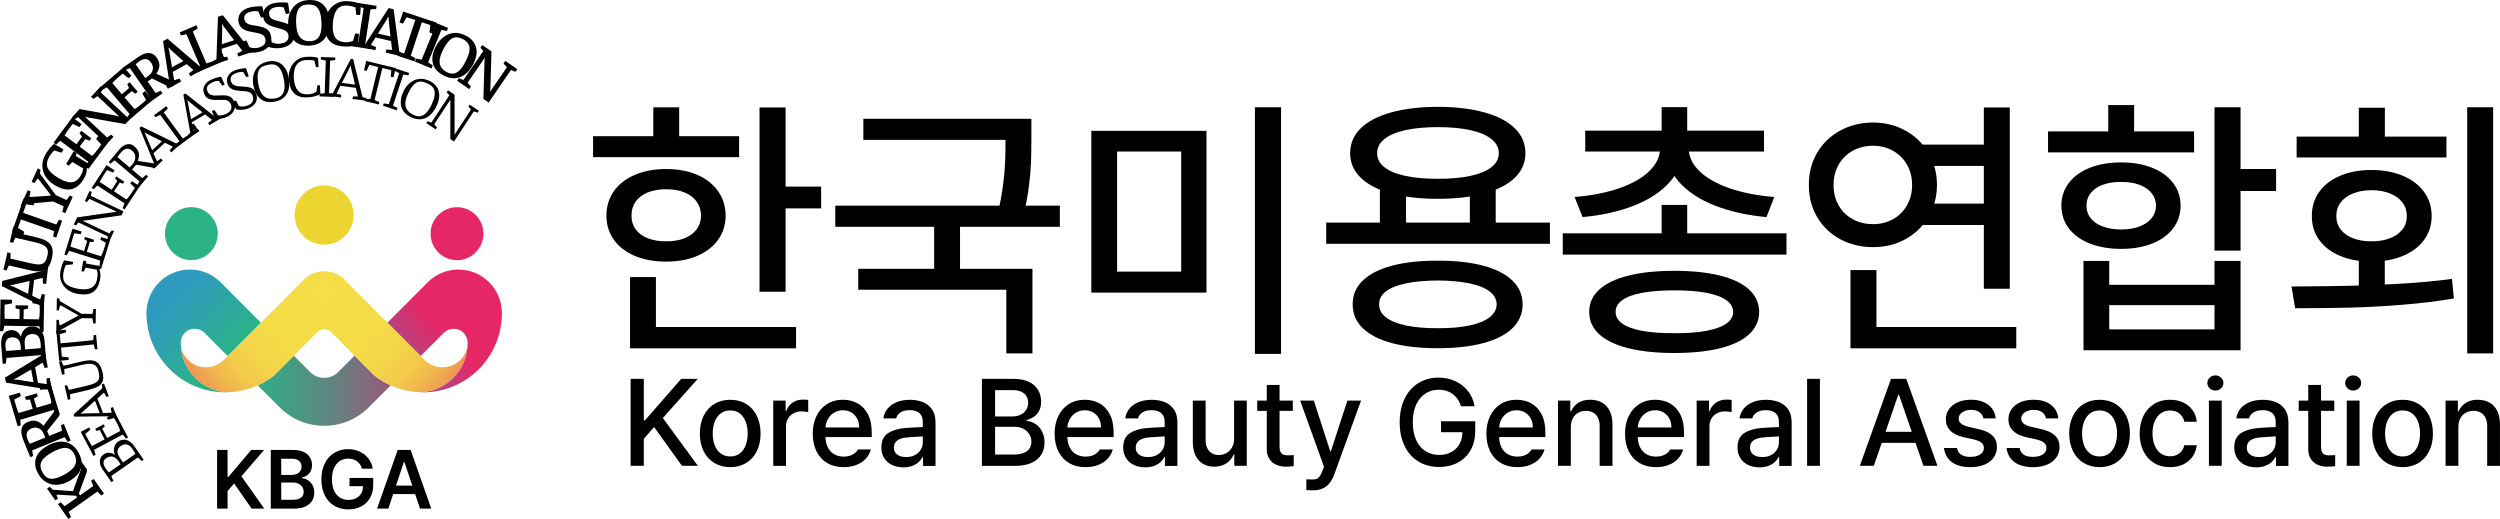 <svg width="212" height="44" viewBox="0 0 212 44" fill="none" xmlns="http://www.w3.org/2000/svg">
<g clip-path="url(#clip0_1018_273)">
<path d="M53.478 39.502V32.127H54.595V35.646H54.692L57.766 32.127H59.17L56.207 35.447L59.179 39.502H57.829L55.467 36.211L54.594 37.215V39.502H53.477H53.478Z" fill="black"/>
<path d="M61.926 39.615C61.414 39.615 60.962 39.496 60.572 39.259C60.182 39.022 59.88 38.687 59.667 38.256C59.454 37.825 59.347 37.327 59.347 36.763C59.347 36.198 59.453 35.693 59.667 35.261C59.88 34.829 60.181 34.494 60.572 34.257C60.962 34.019 61.414 33.901 61.926 33.901C62.438 33.901 62.889 34.019 63.277 34.257C63.666 34.494 63.967 34.829 64.179 35.261C64.391 35.693 64.497 36.194 64.497 36.763C64.497 37.331 64.391 37.825 64.179 38.256C63.967 38.687 63.667 39.022 63.277 39.259C62.889 39.496 62.438 39.615 61.926 39.615ZM61.928 38.707C62.25 38.707 62.52 38.62 62.742 38.447C62.964 38.273 63.129 38.039 63.239 37.745C63.348 37.45 63.404 37.12 63.404 36.758C63.404 36.395 63.35 36.066 63.239 35.771C63.129 35.476 62.962 35.24 62.742 35.065C62.521 34.89 62.25 34.803 61.928 34.803C61.607 34.803 61.328 34.89 61.104 35.065C60.88 35.24 60.713 35.476 60.603 35.771C60.494 36.066 60.438 36.395 60.438 36.758C60.438 37.12 60.492 37.45 60.603 37.745C60.713 38.039 60.88 38.274 61.104 38.447C61.328 38.619 61.602 38.707 61.928 38.707Z" fill="black"/>
<path d="M65.572 39.502V33.971H66.62V34.853H66.677C66.745 34.655 66.847 34.484 66.984 34.338C67.121 34.192 67.284 34.079 67.472 34.003C67.66 33.927 67.861 33.888 68.074 33.888C68.15 33.888 68.229 33.889 68.313 33.893C68.395 33.897 68.47 33.903 68.537 33.913V34.95C68.475 34.935 68.39 34.921 68.282 34.906C68.175 34.891 68.071 34.885 67.973 34.885C67.721 34.885 67.496 34.938 67.296 35.044C67.097 35.15 66.94 35.297 66.826 35.489C66.712 35.68 66.655 35.893 66.655 36.132V39.504H65.57L65.572 39.502Z" fill="black"/>
<path d="M71.549 39.615C71.012 39.615 70.546 39.499 70.15 39.265C69.754 39.033 69.45 38.702 69.239 38.273C69.027 37.845 68.921 37.345 68.921 36.773C68.921 36.201 69.027 35.712 69.239 35.276C69.45 34.84 69.749 34.502 70.134 34.261C70.519 34.019 70.965 33.898 71.47 33.898C71.916 33.898 72.323 33.994 72.693 34.188C73.063 34.382 73.361 34.685 73.585 35.101C73.811 35.517 73.923 36.042 73.923 36.679V37.064H69.527V36.249H72.857C72.857 35.968 72.799 35.718 72.686 35.5C72.573 35.281 72.411 35.109 72.203 34.981C71.995 34.854 71.756 34.79 71.484 34.79C71.191 34.79 70.934 34.863 70.708 35.006C70.483 35.15 70.308 35.341 70.186 35.578C70.063 35.816 69.999 36.075 69.998 36.353V36.984C69.998 37.346 70.063 37.659 70.192 37.921C70.322 38.183 70.504 38.382 70.738 38.517C70.972 38.653 71.245 38.721 71.556 38.721C71.753 38.721 71.93 38.694 72.088 38.642C72.246 38.589 72.381 38.517 72.492 38.426C72.603 38.334 72.69 38.23 72.752 38.112H73.85C73.769 38.412 73.623 38.675 73.412 38.903C73.202 39.13 72.936 39.305 72.619 39.429C72.3 39.553 71.944 39.614 71.549 39.614V39.615Z" fill="black"/>
<path d="M78.326 37C78.3 37 78.254 37.003 78.188 37.008C78.122 37.013 78.041 37.018 77.945 37.023C77.766 37.035 77.585 37.046 77.404 37.059C77.224 37.071 77.073 37.081 76.953 37.091C76.587 37.117 76.303 37.202 76.103 37.345C75.902 37.487 75.801 37.691 75.801 37.956C75.801 38.128 75.846 38.276 75.935 38.395C76.023 38.516 76.146 38.607 76.303 38.668C76.46 38.729 76.641 38.76 76.844 38.76C77.132 38.76 77.381 38.703 77.592 38.588C77.804 38.473 77.967 38.319 78.083 38.128C78.198 37.937 78.255 37.731 78.255 37.511L78.251 35.764C78.251 35.556 78.209 35.377 78.124 35.23C78.04 35.082 77.912 34.97 77.746 34.895C77.577 34.819 77.372 34.781 77.128 34.781C76.922 34.781 76.74 34.811 76.582 34.87C76.424 34.929 76.296 35.011 76.196 35.116C76.097 35.222 76.029 35.345 75.993 35.483H74.912C74.948 35.179 75.063 34.906 75.255 34.666C75.448 34.426 75.708 34.239 76.035 34.104C76.363 33.969 76.74 33.903 77.166 33.903C77.52 33.903 77.858 33.957 78.179 34.066C78.5 34.173 78.772 34.372 78.996 34.66C79.22 34.949 79.332 35.34 79.332 35.834V39.509H78.276V38.753H78.233C78.155 38.907 78.047 39.049 77.906 39.181C77.766 39.314 77.584 39.421 77.364 39.505C77.144 39.589 76.89 39.631 76.603 39.631C76.251 39.631 75.935 39.565 75.652 39.432C75.369 39.3 75.146 39.108 74.984 38.854C74.821 38.6 74.74 38.298 74.74 37.944C74.74 37.375 74.933 36.969 75.321 36.724C75.707 36.479 76.201 36.335 76.802 36.292C76.97 36.279 77.166 36.268 77.392 36.255C77.618 36.243 77.83 36.233 78.029 36.223C78.099 36.218 78.158 36.215 78.208 36.214C78.256 36.214 78.292 36.213 78.314 36.213L78.328 37.005L78.326 37Z" fill="black"/>
<path d="M83.267 39.502V32.127H85.967C86.471 32.127 86.898 32.21 87.247 32.377C87.596 32.544 87.856 32.774 88.028 33.066C88.2 33.36 88.287 33.692 88.287 34.064C88.287 34.359 88.232 34.614 88.124 34.826C88.014 35.039 87.869 35.209 87.684 35.336C87.5 35.464 87.287 35.559 87.045 35.621V35.693C87.302 35.708 87.546 35.788 87.78 35.937C88.014 36.086 88.205 36.294 88.353 36.568C88.501 36.84 88.576 37.158 88.576 37.521C88.576 37.91 88.485 38.253 88.305 38.549C88.124 38.845 87.847 39.079 87.476 39.25C87.105 39.421 86.643 39.506 86.09 39.506H83.268L83.267 39.502ZM85.867 35.314C86.116 35.314 86.342 35.266 86.542 35.17C86.743 35.074 86.901 34.939 87.017 34.763C87.131 34.588 87.189 34.383 87.189 34.151C87.189 33.944 87.141 33.761 87.045 33.6C86.949 33.438 86.805 33.312 86.611 33.221C86.416 33.13 86.178 33.084 85.896 33.084H84.384V35.314H85.867ZM85.982 38.542C86.324 38.542 86.606 38.496 86.825 38.403C87.045 38.311 87.207 38.184 87.309 38.023C87.412 37.862 87.464 37.676 87.464 37.465C87.464 37.23 87.404 37.015 87.284 36.82C87.165 36.625 86.996 36.472 86.779 36.359C86.561 36.247 86.308 36.191 86.022 36.191H84.384V38.543H85.982V38.542Z" fill="black"/>
<path d="M92.06 39.615C91.523 39.615 91.057 39.499 90.661 39.265C90.265 39.033 89.961 38.702 89.749 38.273C89.537 37.845 89.432 37.345 89.432 36.773C89.432 36.201 89.537 35.712 89.749 35.276C89.961 34.84 90.26 34.502 90.645 34.261C91.03 34.019 91.475 33.898 91.98 33.898C92.426 33.898 92.833 33.994 93.203 34.188C93.573 34.382 93.871 34.685 94.096 35.101C94.321 35.517 94.433 36.042 94.433 36.679V37.064H90.038V36.249H93.367C93.367 35.968 93.31 35.718 93.197 35.5C93.083 35.281 92.921 35.109 92.713 34.981C92.505 34.854 92.266 34.79 91.995 34.79C91.703 34.79 91.444 34.863 91.219 35.006C90.993 35.15 90.819 35.341 90.697 35.578C90.574 35.816 90.51 36.075 90.509 36.353V36.984C90.509 37.346 90.574 37.659 90.703 37.921C90.833 38.183 91.015 38.382 91.249 38.517C91.483 38.653 91.757 38.721 92.067 38.721C92.264 38.721 92.441 38.694 92.599 38.642C92.757 38.589 92.891 38.517 93.002 38.426C93.113 38.334 93.2 38.23 93.263 38.112H94.361C94.28 38.412 94.133 38.675 93.923 38.903C93.712 39.13 93.447 39.305 93.129 39.429C92.811 39.553 92.454 39.614 92.06 39.614V39.615Z" fill="black"/>
<path d="M98.835 37C98.809 37 98.763 37.003 98.697 37.008C98.63 37.013 98.549 37.018 98.454 37.023C98.274 37.035 98.094 37.046 97.913 37.059C97.733 37.071 97.582 37.081 97.462 37.091C97.096 37.117 96.812 37.202 96.612 37.345C96.411 37.487 96.31 37.691 96.31 37.956C96.31 38.128 96.355 38.276 96.443 38.395C96.532 38.516 96.655 38.607 96.812 38.668C96.969 38.729 97.15 38.76 97.353 38.76C97.64 38.76 97.889 38.703 98.101 38.588C98.313 38.473 98.476 38.319 98.592 38.128C98.706 37.937 98.764 37.731 98.764 37.511L98.76 35.764C98.76 35.556 98.718 35.377 98.633 35.23C98.548 35.082 98.421 34.97 98.254 34.895C98.086 34.819 97.881 34.781 97.637 34.781C97.431 34.781 97.249 34.811 97.091 34.87C96.933 34.929 96.805 35.011 96.705 35.116C96.605 35.222 96.538 35.345 96.502 35.483H95.421C95.457 35.179 95.572 34.906 95.763 34.666C95.956 34.426 96.217 34.239 96.544 34.104C96.872 33.969 97.249 33.903 97.675 33.903C98.029 33.903 98.366 33.957 98.688 34.066C99.009 34.173 99.281 34.372 99.505 34.66C99.729 34.949 99.841 35.34 99.841 35.834V39.509H98.785V38.753H98.741C98.664 38.907 98.556 39.049 98.415 39.181C98.274 39.314 98.094 39.421 97.873 39.505C97.653 39.589 97.399 39.631 97.112 39.631C96.76 39.631 96.443 39.565 96.161 39.432C95.878 39.3 95.655 39.108 95.493 38.854C95.33 38.6 95.249 38.298 95.249 37.944C95.249 37.375 95.442 36.969 95.829 36.724C96.216 36.479 96.71 36.335 97.31 36.292C97.478 36.279 97.675 36.268 97.901 36.255C98.127 36.243 98.339 36.233 98.538 36.223C98.608 36.218 98.667 36.215 98.716 36.214C98.765 36.214 98.801 36.213 98.822 36.213L98.837 37.005L98.835 37Z" fill="black"/>
<path d="M104.651 37.205V33.971H105.728V39.502H104.67V38.544H104.613C104.527 38.745 104.406 38.925 104.251 39.081C104.097 39.237 103.911 39.359 103.693 39.445C103.475 39.531 103.233 39.575 102.965 39.575C102.606 39.575 102.29 39.495 102.017 39.335C101.744 39.175 101.531 38.939 101.379 38.625C101.227 38.312 101.151 37.933 101.151 37.489V33.969H102.236V37.355C102.236 37.602 102.283 37.818 102.376 38.004C102.469 38.191 102.601 38.334 102.77 38.435C102.94 38.537 103.135 38.587 103.356 38.587C103.576 38.587 103.774 38.535 103.974 38.432C104.172 38.328 104.335 38.172 104.462 37.963C104.589 37.755 104.652 37.501 104.652 37.204L104.651 37.205Z" fill="black"/>
<path d="M109.63 33.971V34.839H106.613V33.971H109.63ZM107.422 32.645H108.506V37.874C108.506 38.072 108.535 38.223 108.592 38.331C108.65 38.438 108.727 38.512 108.823 38.552C108.919 38.593 109.033 38.613 109.168 38.613C109.225 38.613 109.29 38.613 109.363 38.609C109.437 38.607 109.508 38.603 109.576 38.598C109.6 38.595 109.624 38.594 109.645 38.593C109.666 38.593 109.687 38.592 109.706 38.592V39.529C109.509 39.56 109.286 39.576 109.034 39.576C108.741 39.576 108.47 39.521 108.226 39.412C107.982 39.304 107.787 39.138 107.641 38.915C107.495 38.693 107.422 38.422 107.422 38.099V32.646V32.645Z" fill="black"/>
<path d="M111.355 41.578C111.243 41.578 111.134 41.576 111.032 41.573C110.93 41.569 110.843 41.564 110.773 41.556L110.781 40.646C110.809 40.646 110.839 40.646 110.869 40.649C110.899 40.653 110.931 40.653 110.964 40.653C111.081 40.658 111.182 40.661 111.265 40.661C111.403 40.661 111.519 40.648 111.61 40.623C111.701 40.598 111.792 40.532 111.882 40.427C111.971 40.321 112.057 40.16 112.138 39.941L112.275 39.581L110.254 33.973H111.413L112.803 38.263H112.861L114.257 33.973H115.416L113.143 40.241C112.983 40.686 112.757 41.019 112.465 41.244C112.172 41.469 111.802 41.581 111.355 41.581V41.578Z" fill="black"/>
<path d="M123.898 34.457C123.807 34.166 123.674 33.916 123.498 33.706C123.322 33.496 123.107 33.334 122.854 33.22C122.6 33.106 122.314 33.049 121.992 33.049C121.574 33.049 121.199 33.157 120.869 33.372C120.539 33.588 120.279 33.904 120.088 34.319C119.897 34.735 119.803 35.231 119.803 35.811C119.803 36.391 119.897 36.894 120.087 37.309C120.276 37.725 120.54 38.04 120.879 38.256C121.218 38.472 121.605 38.579 122.041 38.579C122.433 38.579 122.779 38.498 123.078 38.334C123.377 38.171 123.609 37.94 123.771 37.641C123.934 37.343 124.015 36.994 124.015 36.594L124.303 36.648H122.202V35.726H125.1V36.562C125.1 37.171 124.97 37.706 124.71 38.166C124.45 38.626 124.088 38.98 123.624 39.228C123.159 39.476 122.63 39.6 122.037 39.6C121.375 39.6 120.79 39.446 120.285 39.139C119.779 38.832 119.388 38.393 119.11 37.822C118.833 37.252 118.694 36.583 118.694 35.815C118.694 35.046 118.835 34.372 119.117 33.8C119.398 33.227 119.788 32.788 120.287 32.481C120.787 32.175 121.353 32.022 121.987 32.022C122.509 32.022 122.987 32.124 123.423 32.328C123.859 32.531 124.218 32.819 124.501 33.187C124.783 33.556 124.966 33.978 125.05 34.453H123.9L123.898 34.457Z" fill="black"/>
<path d="M128.674 39.615C128.137 39.615 127.671 39.499 127.275 39.265C126.879 39.033 126.575 38.702 126.363 38.273C126.152 37.845 126.046 37.345 126.046 36.773C126.046 36.201 126.152 35.712 126.363 35.276C126.575 34.84 126.874 34.502 127.259 34.261C127.644 34.019 128.09 33.898 128.594 33.898C129.04 33.898 129.447 33.994 129.817 34.188C130.187 34.382 130.485 34.685 130.71 35.101C130.936 35.517 131.048 36.042 131.048 36.679V37.064H126.652V36.249H129.982C129.982 35.968 129.924 35.718 129.811 35.5C129.698 35.281 129.536 35.109 129.328 34.981C129.12 34.854 128.881 34.79 128.609 34.79C128.318 34.79 128.059 34.863 127.833 35.006C127.608 35.15 127.433 35.341 127.311 35.578C127.188 35.816 127.124 36.075 127.123 36.353V36.984C127.123 37.346 127.188 37.659 127.318 37.921C127.447 38.183 127.629 38.382 127.863 38.517C128.097 38.653 128.371 38.721 128.681 38.721C128.878 38.721 129.055 38.694 129.213 38.642C129.371 38.589 129.506 38.517 129.617 38.426C129.727 38.334 129.815 38.23 129.877 38.112H130.975C130.894 38.412 130.748 38.675 130.537 38.903C130.327 39.13 130.061 39.305 129.744 39.429C129.425 39.553 129.069 39.614 128.674 39.614V39.615Z" fill="black"/>
<path d="M133.206 36.222V39.502H132.121V33.971H133.162V34.875H133.231C133.319 34.675 133.439 34.503 133.588 34.357C133.738 34.211 133.92 34.097 134.133 34.018C134.345 33.939 134.587 33.899 134.857 33.899C135.236 33.899 135.566 33.979 135.849 34.139C136.131 34.299 136.349 34.535 136.504 34.848C136.658 35.16 136.736 35.54 136.736 35.986V39.505H135.651V36.119C135.651 35.856 135.603 35.627 135.511 35.434C135.418 35.24 135.285 35.094 135.111 34.992C134.938 34.891 134.73 34.841 134.489 34.841C134.247 34.841 134.015 34.896 133.825 35.005C133.633 35.115 133.482 35.272 133.373 35.481C133.263 35.688 133.207 35.937 133.207 36.224L133.206 36.222Z" fill="black"/>
<path d="M140.43 39.615C139.893 39.615 139.427 39.499 139.031 39.265C138.635 39.033 138.331 38.702 138.119 38.273C137.908 37.845 137.802 37.345 137.802 36.773C137.802 36.201 137.908 35.712 138.119 35.276C138.331 34.84 138.63 34.502 139.015 34.261C139.4 34.019 139.846 33.898 140.35 33.898C140.796 33.898 141.203 33.994 141.573 34.188C141.943 34.382 142.241 34.685 142.466 35.101C142.691 35.517 142.804 36.042 142.804 36.679V37.064H138.408V36.249H141.737C141.737 35.968 141.68 35.718 141.567 35.5C141.453 35.281 141.292 35.109 141.084 34.981C140.876 34.854 140.636 34.79 140.365 34.79C140.073 34.79 139.814 34.863 139.589 35.006C139.364 35.15 139.189 35.341 139.067 35.578C138.944 35.816 138.88 36.075 138.879 36.353V36.984C138.879 37.346 138.944 37.659 139.073 37.921C139.203 38.183 139.385 38.382 139.619 38.517C139.853 38.653 140.127 38.721 140.437 38.721C140.634 38.721 140.811 38.694 140.969 38.642C141.127 38.589 141.262 38.517 141.373 38.426C141.483 38.334 141.571 38.23 141.633 38.112H142.731C142.65 38.412 142.503 38.675 142.293 38.903C142.082 39.13 141.817 39.305 141.5 39.429C141.181 39.553 140.825 39.614 140.43 39.614V39.615Z" fill="black"/>
<path d="M143.877 39.502V33.971H144.926V34.853H144.983C145.05 34.655 145.153 34.484 145.29 34.338C145.427 34.192 145.59 34.079 145.778 34.003C145.966 33.927 146.166 33.888 146.379 33.888C146.457 33.888 146.535 33.889 146.618 33.893C146.701 33.897 146.775 33.903 146.843 33.913V34.95C146.78 34.935 146.696 34.921 146.587 34.906C146.479 34.891 146.377 34.885 146.278 34.885C146.027 34.885 145.801 34.938 145.602 35.044C145.402 35.15 145.246 35.297 145.131 35.489C145.018 35.68 144.961 35.893 144.961 36.132V39.504H143.876L143.877 39.502Z" fill="black"/>
<path d="M150.926 37C150.899 37 150.853 37.003 150.787 37.008C150.721 37.013 150.64 37.018 150.544 37.023C150.365 37.035 150.184 37.046 150.004 37.059C149.823 37.071 149.673 37.081 149.553 37.091C149.187 37.117 148.903 37.202 148.702 37.345C148.502 37.487 148.401 37.691 148.401 37.956C148.401 38.128 148.446 38.276 148.534 38.395C148.623 38.516 148.746 38.607 148.903 38.668C149.06 38.729 149.24 38.76 149.443 38.76C149.731 38.76 149.98 38.703 150.192 38.588C150.404 38.473 150.567 38.319 150.683 38.128C150.797 37.937 150.855 37.731 150.855 37.511L150.851 35.764C150.851 35.556 150.808 35.377 150.724 35.23C150.639 35.082 150.512 34.97 150.345 34.895C150.177 34.819 149.971 34.781 149.727 34.781C149.522 34.781 149.34 34.811 149.182 34.87C149.024 34.929 148.895 35.011 148.796 35.116C148.696 35.222 148.629 35.345 148.593 35.483H147.512C147.548 35.179 147.662 34.906 147.854 34.666C148.047 34.426 148.308 34.239 148.635 34.104C148.963 33.969 149.34 33.903 149.766 33.903C150.12 33.903 150.457 33.957 150.779 34.066C151.1 34.173 151.371 34.372 151.596 34.66C151.82 34.949 151.932 35.34 151.932 35.834V39.509H150.876V38.753H150.832C150.755 38.907 150.647 39.049 150.506 39.181C150.365 39.314 150.184 39.421 149.964 39.505C149.744 39.589 149.49 39.631 149.203 39.631C148.851 39.631 148.534 39.565 148.252 39.432C147.969 39.3 147.746 39.108 147.584 38.854C147.421 38.6 147.34 38.298 147.34 37.944C147.34 37.375 147.533 36.969 147.92 36.724C148.306 36.479 148.801 36.335 149.401 36.292C149.569 36.279 149.766 36.268 149.991 36.255C150.218 36.243 150.43 36.233 150.629 36.223C150.699 36.218 150.757 36.215 150.807 36.214C150.856 36.214 150.892 36.213 150.913 36.213L150.928 37.005L150.926 37Z" fill="black"/>
<path d="M154.328 32.127V39.502H153.243V32.127H154.328Z" fill="black"/>
<path d="M158.898 39.502H157.714L160.357 32.127H161.653L164.296 39.502H163.108L161.033 33.473H160.976L158.901 39.502H158.898ZM159.093 36.614H162.917V37.554H159.093V36.614Z" fill="black"/>
<path d="M168.197 35.48C168.145 35.254 168.03 35.078 167.854 34.949C167.679 34.82 167.445 34.757 167.152 34.757C166.949 34.757 166.767 34.789 166.607 34.855C166.446 34.921 166.32 35.01 166.228 35.121C166.136 35.232 166.091 35.359 166.093 35.497C166.091 35.663 166.159 35.805 166.3 35.921C166.44 36.037 166.659 36.131 166.955 36.199L167.838 36.401C168.344 36.518 168.72 36.7 168.969 36.947C169.218 37.193 169.343 37.51 169.343 37.9C169.343 38.233 169.252 38.531 169.071 38.792C168.891 39.053 168.63 39.254 168.29 39.399C167.95 39.542 167.549 39.615 167.087 39.615C166.651 39.615 166.273 39.553 165.953 39.426C165.631 39.3 165.378 39.117 165.193 38.873C165.007 38.63 164.892 38.336 164.847 37.991H165.956C166.002 38.243 166.118 38.432 166.306 38.557C166.494 38.682 166.751 38.744 167.076 38.744C167.31 38.744 167.514 38.713 167.686 38.651C167.858 38.588 167.993 38.499 168.089 38.386C168.185 38.272 168.232 38.138 168.232 37.987C168.232 37.807 168.163 37.659 168.025 37.542C167.887 37.426 167.673 37.334 167.381 37.266L166.519 37.075C166.026 36.966 165.651 36.783 165.393 36.524C165.136 36.266 165.007 35.943 165.007 35.559C165.007 35.235 165.097 34.946 165.275 34.694C165.453 34.442 165.705 34.247 166.027 34.107C166.35 33.967 166.722 33.898 167.145 33.898C167.567 33.898 167.899 33.963 168.204 34.093C168.508 34.223 168.749 34.407 168.924 34.644C169.1 34.881 169.205 35.16 169.238 35.48H168.197Z" fill="black"/>
<path d="M173.505 35.48C173.452 35.254 173.338 35.078 173.162 34.949C172.986 34.82 172.752 34.757 172.46 34.757C172.257 34.757 172.075 34.789 171.914 34.855C171.753 34.921 171.628 35.01 171.536 35.121C171.443 35.232 171.399 35.359 171.401 35.497C171.399 35.663 171.467 35.805 171.608 35.921C171.747 36.037 171.966 36.131 172.263 36.199L173.146 36.401C173.652 36.518 174.028 36.7 174.277 36.947C174.526 37.193 174.65 37.51 174.65 37.9C174.65 38.233 174.56 38.531 174.379 38.792C174.198 39.053 173.938 39.254 173.598 39.399C173.258 39.542 172.857 39.615 172.395 39.615C171.959 39.615 171.58 39.553 171.26 39.426C170.939 39.3 170.686 39.117 170.501 38.873C170.315 38.63 170.199 38.336 170.154 37.991H171.264C171.31 38.243 171.426 38.432 171.614 38.557C171.802 38.682 172.059 38.744 172.384 38.744C172.618 38.744 172.822 38.713 172.994 38.651C173.166 38.588 173.3 38.499 173.396 38.386C173.492 38.272 173.539 38.138 173.539 37.987C173.539 37.807 173.471 37.659 173.333 37.542C173.194 37.426 172.98 37.334 172.689 37.266L171.827 37.075C171.334 36.966 170.959 36.783 170.701 36.524C170.443 36.266 170.315 35.943 170.315 35.559C170.315 35.235 170.405 34.946 170.583 34.694C170.761 34.442 171.012 34.247 171.335 34.107C171.658 33.967 172.03 33.898 172.452 33.898C172.874 33.898 173.207 33.963 173.512 34.093C173.816 34.223 174.056 34.407 174.232 34.644C174.408 34.881 174.512 35.16 174.546 35.48H173.505Z" fill="black"/>
<path d="M178.047 39.615C177.535 39.615 177.083 39.496 176.693 39.259C176.303 39.022 176.002 38.687 175.789 38.256C175.576 37.825 175.469 37.327 175.469 36.763C175.469 36.198 175.576 35.693 175.789 35.261C176.002 34.829 176.303 34.494 176.693 34.257C177.083 34.019 177.535 33.901 178.047 33.901C178.559 33.901 179.01 34.019 179.398 34.257C179.787 34.494 180.088 34.829 180.3 35.261C180.512 35.693 180.617 36.194 180.617 36.763C180.617 37.331 180.512 37.825 180.3 38.256C180.088 38.687 179.788 39.022 179.398 39.259C179.01 39.496 178.559 39.615 178.047 39.615ZM178.049 38.707C178.371 38.707 178.641 38.62 178.863 38.447C179.084 38.274 179.25 38.039 179.36 37.745C179.469 37.45 179.525 37.12 179.525 36.758C179.525 36.395 179.47 36.066 179.36 35.771C179.25 35.476 179.084 35.24 178.863 35.065C178.641 34.89 178.369 34.803 178.049 34.803C177.729 34.803 177.449 34.89 177.225 35.065C177.001 35.24 176.834 35.476 176.724 35.771C176.615 36.066 176.559 36.395 176.559 36.758C176.559 37.12 176.613 37.45 176.724 37.745C176.834 38.039 177.001 38.274 177.225 38.447C177.449 38.619 177.723 38.707 178.049 38.707Z" fill="black"/>
<path d="M184.02 39.615C183.496 39.615 183.039 39.494 182.65 39.253C182.262 39.011 181.963 38.674 181.755 38.242C181.547 37.81 181.442 37.316 181.442 36.762C181.442 36.207 181.548 35.706 181.76 35.272C181.972 34.839 182.272 34.502 182.659 34.261C183.047 34.019 183.497 33.898 184.009 33.898C184.423 33.898 184.796 33.976 185.13 34.129C185.463 34.283 185.729 34.502 185.931 34.785C186.132 35.069 186.251 35.394 186.286 35.761H185.234C185.195 35.584 185.123 35.422 185.017 35.28C184.91 35.138 184.773 35.023 184.606 34.938C184.439 34.853 184.245 34.81 184.024 34.81C183.728 34.81 183.468 34.889 183.243 35.046C183.019 35.204 182.845 35.427 182.72 35.718C182.596 36.01 182.533 36.349 182.533 36.738C182.533 37.126 182.594 37.48 182.716 37.773C182.839 38.067 183.012 38.294 183.237 38.454C183.463 38.614 183.724 38.694 184.023 38.694C184.228 38.694 184.415 38.657 184.581 38.581C184.747 38.504 184.886 38.397 184.997 38.257C185.108 38.117 185.186 37.948 185.232 37.751H186.285C186.246 38.111 186.129 38.432 185.935 38.714C185.74 38.996 185.478 39.218 185.15 39.376C184.823 39.536 184.445 39.616 184.019 39.616L184.02 39.615Z" fill="black"/>
<path d="M187.867 33.121C187.745 33.121 187.63 33.092 187.524 33.032C187.417 32.974 187.334 32.895 187.273 32.796C187.212 32.697 187.181 32.591 187.181 32.475C187.181 32.359 187.212 32.249 187.273 32.152C187.334 32.053 187.417 31.976 187.524 31.918C187.63 31.86 187.745 31.832 187.867 31.832C187.989 31.832 188.099 31.86 188.204 31.918C188.31 31.976 188.392 32.054 188.454 32.152C188.515 32.25 188.546 32.358 188.546 32.475C188.546 32.593 188.515 32.697 188.454 32.796C188.392 32.895 188.309 32.974 188.204 33.032C188.099 33.091 187.986 33.121 187.867 33.121ZM187.316 39.502V33.971H188.401V39.502H187.316Z" fill="black"/>
<path d="M193.052 37C193.025 37 192.979 37.003 192.913 37.008C192.847 37.013 192.766 37.018 192.67 37.023C192.491 37.035 192.31 37.046 192.13 37.059C191.949 37.071 191.799 37.081 191.679 37.091C191.313 37.117 191.029 37.202 190.828 37.345C190.628 37.487 190.527 37.691 190.527 37.956C190.527 38.128 190.572 38.276 190.66 38.395C190.749 38.516 190.872 38.607 191.029 38.668C191.186 38.729 191.366 38.76 191.569 38.76C191.857 38.76 192.106 38.703 192.318 38.588C192.53 38.473 192.693 38.319 192.809 38.128C192.923 37.937 192.981 37.731 192.981 37.511L192.977 35.764C192.977 35.556 192.934 35.377 192.85 35.23C192.765 35.082 192.638 34.97 192.471 34.895C192.303 34.819 192.097 34.781 191.853 34.781C191.648 34.781 191.466 34.811 191.308 34.87C191.15 34.929 191.021 35.011 190.922 35.116C190.822 35.222 190.755 35.345 190.719 35.483H189.638C189.674 35.179 189.788 34.906 189.98 34.666C190.173 34.426 190.434 34.239 190.761 34.104C191.089 33.969 191.466 33.903 191.892 33.903C192.246 33.903 192.583 33.957 192.905 34.066C193.226 34.173 193.497 34.372 193.722 34.66C193.946 34.949 194.058 35.34 194.058 35.834V39.509H193.002V38.753H192.958C192.881 38.907 192.773 39.049 192.632 39.181C192.491 39.314 192.31 39.421 192.09 39.505C191.87 39.589 191.615 39.631 191.329 39.631C190.977 39.631 190.66 39.565 190.377 39.432C190.095 39.3 189.872 39.108 189.71 38.854C189.547 38.6 189.466 38.298 189.466 37.944C189.466 37.375 189.659 36.969 190.046 36.724C190.432 36.479 190.927 36.335 191.527 36.292C191.695 36.279 191.892 36.268 192.117 36.255C192.344 36.243 192.556 36.233 192.755 36.223C192.825 36.218 192.883 36.215 192.933 36.214C192.982 36.214 193.018 36.213 193.039 36.213L193.054 37.005L193.052 37Z" fill="black"/>
<path d="M197.946 33.971V34.839H194.93V33.971H197.946ZM195.738 32.645H196.823V37.874C196.823 38.072 196.851 38.223 196.909 38.331C196.966 38.438 197.043 38.512 197.139 38.552C197.235 38.593 197.35 38.613 197.484 38.613C197.541 38.613 197.606 38.613 197.68 38.609C197.753 38.607 197.824 38.603 197.893 38.598C197.916 38.595 197.94 38.594 197.961 38.593C197.982 38.593 198.003 38.592 198.022 38.592V39.529C197.825 39.56 197.602 39.576 197.351 39.576C197.057 39.576 196.787 39.521 196.543 39.412C196.298 39.304 196.103 39.138 195.957 38.915C195.811 38.693 195.738 38.422 195.738 38.099V32.646V32.645Z" fill="black"/>
<path d="M199.554 33.121C199.432 33.121 199.318 33.092 199.212 33.032C199.105 32.974 199.021 32.895 198.96 32.796C198.899 32.697 198.868 32.591 198.868 32.475C198.868 32.359 198.899 32.249 198.96 32.152C199.021 32.053 199.105 31.976 199.212 31.918C199.318 31.86 199.432 31.832 199.554 31.832C199.676 31.832 199.786 31.86 199.892 31.918C199.998 31.976 200.08 32.054 200.141 32.152C200.202 32.25 200.233 32.358 200.233 32.475C200.233 32.593 200.202 32.697 200.141 32.796C200.08 32.895 199.997 32.974 199.892 33.032C199.786 33.091 199.674 33.121 199.554 33.121ZM199.005 39.502V33.971H200.09V39.502H199.005Z" fill="black"/>
<path d="M203.741 39.615C203.229 39.615 202.777 39.496 202.387 39.259C201.998 39.022 201.696 38.687 201.483 38.256C201.27 37.825 201.163 37.327 201.163 36.763C201.163 36.198 201.27 35.693 201.483 35.261C201.696 34.829 201.998 34.494 202.387 34.257C202.777 34.019 203.229 33.901 203.741 33.901C204.253 33.901 204.704 34.019 205.093 34.257C205.481 34.494 205.782 34.829 205.994 35.261C206.206 35.693 206.312 36.194 206.312 36.763C206.312 37.331 206.206 37.825 205.994 38.256C205.782 38.687 205.482 39.022 205.093 39.259C204.704 39.496 204.253 39.615 203.741 39.615ZM203.745 38.707C204.066 38.707 204.337 38.62 204.558 38.447C204.78 38.274 204.946 38.039 205.055 37.745C205.165 37.45 205.221 37.12 205.221 36.758C205.221 36.395 205.166 36.066 205.055 35.771C204.946 35.476 204.78 35.24 204.558 35.065C204.337 34.89 204.065 34.803 203.745 34.803C203.425 34.803 203.145 34.89 202.92 35.065C202.696 35.24 202.529 35.476 202.42 35.771C202.31 36.066 202.254 36.395 202.254 36.758C202.254 37.12 202.309 37.45 202.42 37.745C202.529 38.039 202.696 38.274 202.92 38.447C203.145 38.619 203.419 38.707 203.745 38.707Z" fill="black"/>
<path d="M208.469 36.222V39.502H207.384V33.971H208.425V34.875H208.493C208.582 34.675 208.701 34.503 208.851 34.357C209 34.211 209.182 34.097 209.395 34.018C209.608 33.939 209.85 33.899 210.12 33.899C210.499 33.899 210.829 33.979 211.111 34.139C211.394 34.299 211.612 34.535 211.767 34.848C211.921 35.16 211.998 35.54 211.998 35.986V39.505H210.913V36.119C210.913 35.856 210.866 35.627 210.774 35.434C210.681 35.24 210.547 35.094 210.374 34.992C210.201 34.891 209.993 34.841 209.751 34.841C209.51 34.841 209.278 34.896 209.088 35.005C208.896 35.115 208.745 35.272 208.635 35.481C208.526 35.688 208.47 35.937 208.47 36.224L208.469 36.222Z" fill="black"/>
<path d="M62.677 11.548V13.327H50.293V11.548H62.677ZM56.493 14.333C57.484 14.333 58.359 14.497 59.117 14.823C59.876 15.15 60.467 15.612 60.891 16.211C61.315 16.809 61.529 17.501 61.536 18.287C61.531 19.062 61.315 19.744 60.891 20.335C60.466 20.926 59.876 21.38 59.117 21.703C58.359 22.024 57.484 22.185 56.493 22.185C55.502 22.185 54.607 22.024 53.84 21.703C53.074 21.382 52.48 20.926 52.058 20.335C51.636 19.744 51.425 19.062 51.425 18.287C51.425 17.512 51.636 16.81 52.058 16.211C52.479 15.612 53.073 15.15 53.84 14.823C54.606 14.497 55.49 14.333 56.493 14.333ZM55.622 23.493V28.492H53.429V23.493H55.622ZM67.505 27.728V29.541H53.429V27.728H67.505ZM56.493 16.047C55.907 16.047 55.389 16.137 54.941 16.314C54.493 16.493 54.148 16.753 53.906 17.093C53.664 17.434 53.547 17.831 53.552 18.287C53.547 18.732 53.664 19.119 53.906 19.449C54.146 19.779 54.491 20.031 54.941 20.207C55.389 20.383 55.907 20.468 56.493 20.462C57.078 20.467 57.594 20.382 58.037 20.207C58.481 20.031 58.826 19.779 59.072 19.449C59.319 19.119 59.445 18.732 59.45 18.287C59.445 17.831 59.318 17.434 59.072 17.093C58.826 16.752 58.481 16.493 58.037 16.314C57.594 16.136 57.08 16.047 56.493 16.047ZM57.594 9.102V12.447H55.401V9.102H57.594ZM66.618 9.111V24.737H64.409V9.111H66.618ZM69.632 15.825V17.67H65.953V15.825H69.632Z" fill="black"/>
<path d="M89.876 17.439V19.234H70.832V17.439H89.876ZM87.552 22.793V29.968H85.335V24.572H72.779V22.793H87.552ZM86.666 10.074V11.862H73.213V10.074H86.666ZM81.41 18.666V23.452H79.216V18.666H81.41ZM87.461 11.631V11.713C87.461 12.482 87.45 13.17 87.429 13.777C87.407 14.384 87.346 15.074 87.245 15.848C87.144 16.623 86.988 17.446 86.78 18.32L84.621 18.081C84.817 17.23 84.964 16.429 85.06 15.68C85.156 14.93 85.215 14.267 85.237 13.691C85.26 13.114 85.269 12.45 85.269 11.697V10.074H87.461V11.631Z" fill="black"/>
<path d="M102.309 11.096V24.812H92.545V11.096H102.309ZM94.73 12.85V23.032H100.166V12.85H94.73ZM108.633 9.094V30.009H106.416V9.094H108.633Z" fill="black"/>
<path d="M131.434 18.877V20.672H112.463V18.877H131.434ZM121.932 9.059C123.449 9.064 124.766 9.223 125.883 9.532C127 9.842 127.858 10.292 128.457 10.879C129.056 11.466 129.356 12.17 129.356 12.988C129.356 13.806 129.056 14.489 128.457 15.072C127.858 15.654 127.001 16.097 125.886 16.402C124.772 16.707 123.454 16.859 121.932 16.859C120.41 16.859 119.083 16.707 117.965 16.402C116.848 16.097 115.99 15.654 115.391 15.072C114.792 14.489 114.492 13.795 114.492 12.988C114.492 12.181 114.792 11.466 115.391 10.879C115.99 10.292 116.849 9.842 117.969 9.532C119.089 9.223 120.409 9.064 121.932 9.059ZM121.925 22.106C123.419 22.101 124.705 22.243 125.781 22.531C126.857 22.82 127.68 23.239 128.253 23.792C128.825 24.344 129.113 25.015 129.12 25.806C129.115 26.601 128.826 27.277 128.253 27.832C127.681 28.387 126.857 28.808 125.781 29.096C124.705 29.385 123.419 29.529 121.925 29.529C120.43 29.529 119.126 29.385 118.044 29.096C116.963 28.808 116.136 28.387 115.564 27.832C114.992 27.277 114.706 26.601 114.706 25.806C114.706 25.01 114.992 24.344 115.564 23.792C116.136 23.239 116.963 22.82 118.044 22.531C119.125 22.243 120.419 22.101 121.925 22.106ZM121.932 10.78C120.854 10.78 119.928 10.867 119.156 11.04C118.384 11.214 117.793 11.466 117.386 11.799C116.978 12.131 116.777 12.528 116.782 12.989C116.777 13.45 116.978 13.845 117.386 14.171C117.793 14.498 118.383 14.744 119.152 14.912C119.922 15.079 120.849 15.163 121.932 15.163C123.016 15.163 123.936 15.079 124.708 14.912C125.48 14.744 126.072 14.497 126.482 14.171C126.893 13.845 127.098 13.45 127.098 12.989C127.098 12.528 126.893 12.131 126.482 11.799C126.071 11.466 125.478 11.214 124.703 11.04C123.929 10.868 123.004 10.78 121.932 10.78ZM121.925 23.787C120.869 23.792 119.967 23.873 119.223 24.03C118.478 24.186 117.912 24.415 117.523 24.714C117.135 25.014 116.943 25.377 116.948 25.806C116.943 26.234 117.133 26.6 117.523 26.905C117.912 27.21 118.478 27.442 119.223 27.601C119.968 27.759 120.869 27.837 121.925 27.832C122.971 27.837 123.865 27.761 124.61 27.601C125.355 27.442 125.924 27.21 126.319 26.905C126.713 26.6 126.913 26.234 126.918 25.806C126.913 25.377 126.712 25.014 126.319 24.714C125.924 24.414 125.356 24.186 124.615 24.03C123.873 23.874 122.977 23.793 121.926 23.787H121.925ZM119.231 15.755V19.652H117.014V15.755H119.231ZM126.836 15.755V19.652H124.642V15.755H126.836Z" fill="black"/>
<path d="M151.493 19.786V21.59H132.522V19.786H151.493ZM142.707 12.554C142.707 13.636 142.343 14.59 141.614 15.416C140.886 16.243 139.883 16.91 138.604 17.418C137.326 17.926 135.859 18.257 134.206 18.411L133.525 16.705C134.954 16.59 136.218 16.342 137.315 15.96C138.412 15.579 139.264 15.092 139.869 14.502C140.475 13.912 140.777 13.262 140.777 12.554V12.183H142.708V12.554H142.707ZM149.588 11.08V12.851H134.428V11.08H149.588ZM141.983 22.966C143.494 22.966 144.787 23.101 145.859 23.369C146.932 23.638 147.752 24.032 148.319 24.551C148.885 25.069 149.172 25.703 149.177 26.45C149.172 27.197 148.885 27.831 148.319 28.352C147.752 28.873 146.932 29.268 145.859 29.534C144.785 29.8 143.494 29.934 141.983 29.934C140.472 29.934 139.177 29.8 138.098 29.534C137.02 29.268 136.194 28.873 135.622 28.352C135.051 27.83 134.764 27.197 134.764 26.45C134.764 25.703 135.051 25.071 135.622 24.551C136.194 24.032 137.02 23.638 138.098 23.369C139.177 23.101 140.472 22.966 141.983 22.966ZM141.983 24.622C140.916 24.622 140.009 24.691 139.264 24.828C138.519 24.966 137.955 25.173 137.573 25.45C137.189 25.728 137.001 26.061 137.006 26.451C137.001 26.841 137.189 27.172 137.573 27.444C137.956 27.717 138.519 27.92 139.264 28.058C140.009 28.195 140.914 28.261 141.983 28.255C143.045 28.26 143.947 28.195 144.689 28.058C145.432 27.92 145.996 27.715 146.386 27.444C146.774 27.172 146.971 26.842 146.977 26.451C146.972 26.061 146.774 25.728 146.386 25.45C145.997 25.173 145.432 24.966 144.689 24.828C143.947 24.691 143.045 24.622 141.983 24.622ZM143.075 9.086V12.043H140.907V9.086H143.075ZM143.075 17.381V20.618H140.907V17.381H143.075ZM143.207 12.554C143.202 13.262 143.5 13.912 144.103 14.502C144.706 15.092 145.556 15.579 146.657 15.96C147.758 16.342 149.025 16.589 150.46 16.705L149.795 18.411C148.136 18.257 146.666 17.926 145.384 17.418C144.103 16.909 143.099 16.242 142.37 15.416C141.642 14.589 141.278 13.636 141.278 12.554V12.183H143.209V12.554H143.207Z" fill="black"/>
<path d="M158.836 10.388C159.843 10.393 160.759 10.623 161.583 11.076C162.408 11.53 163.057 12.158 163.534 12.963C164.009 13.767 164.251 14.674 164.256 15.685C164.251 16.689 164.009 17.595 163.534 18.4C163.057 19.204 162.408 19.831 161.583 20.282C160.759 20.732 159.843 20.958 158.836 20.958C157.828 20.958 156.875 20.733 156.043 20.282C155.211 19.832 154.56 19.204 154.089 18.4C153.618 17.595 153.385 16.691 153.392 15.685C153.387 14.674 153.618 13.767 154.089 12.963C154.56 12.158 155.211 11.53 156.043 11.076C156.875 10.623 157.806 10.394 158.836 10.388ZM158.836 12.357C158.195 12.362 157.62 12.505 157.111 12.785C156.601 13.065 156.203 13.459 155.916 13.963C155.629 14.468 155.485 15.043 155.485 15.685C155.485 16.327 155.629 16.909 155.916 17.415C156.204 17.92 156.603 18.312 157.111 18.589C157.62 18.867 158.194 19.006 158.836 19.006C159.477 19.006 160.023 18.867 160.523 18.589C161.024 18.312 161.42 17.921 161.71 17.415C162 16.91 162.146 16.333 162.146 15.685C162.146 15.037 162 14.468 161.71 13.963C161.42 13.459 161.024 13.065 160.523 12.785C160.023 12.505 159.46 12.363 158.836 12.357ZM159.122 22.901V28.551H156.921V22.901H159.122ZM170.981 27.728V29.541H156.921V27.728H170.981ZM169.002 12.265V14.069H162.728V12.265H169.002ZM169.002 17.265V19.078H162.728V17.265H169.002ZM170.431 9.111V24.482H168.23V9.111H170.431Z" fill="black"/>
<path d="M186.057 11.145V12.924H173.674V11.145H186.057ZM179.874 13.773C180.865 13.773 181.741 13.925 182.502 14.227C183.263 14.529 183.854 14.958 184.275 15.512C184.696 16.067 184.91 16.709 184.915 17.44C184.91 18.176 184.696 18.819 184.275 19.371C183.853 19.924 183.263 20.351 182.502 20.652C181.741 20.954 180.865 21.105 179.874 21.105C178.882 21.105 177.988 20.954 177.221 20.652C176.455 20.35 175.861 19.922 175.439 19.371C175.016 18.82 174.806 18.176 174.806 17.44C174.806 16.704 175.016 16.067 175.439 15.512C175.86 14.958 176.452 14.529 177.217 14.227C177.981 13.925 178.866 13.773 179.874 13.773ZM178.864 22.126V24.152H187.79V22.126H189.999V29.704H176.679V22.126H178.864ZM179.874 15.429C179.288 15.424 178.77 15.502 178.322 15.667C177.872 15.832 177.529 16.068 177.287 16.376C177.047 16.683 176.928 17.038 176.934 17.439C176.929 17.845 177.047 18.201 177.287 18.506C177.527 18.811 177.872 19.045 178.322 19.21C178.77 19.375 179.288 19.458 179.874 19.458C180.459 19.458 180.975 19.375 181.418 19.21C181.861 19.045 182.206 18.811 182.453 18.506C182.7 18.201 182.825 17.845 182.83 17.439C182.825 17.038 182.698 16.684 182.453 16.376C182.206 16.068 181.861 15.832 181.418 15.667C180.975 15.502 180.46 15.422 179.874 15.429ZM180.973 8.912V12.126H178.78V8.912H180.973ZM178.864 27.933H187.79V25.874H178.864V27.933ZM189.999 9.094V21.252H187.79V9.094H189.999ZM193.013 14.333V16.195H189.08V14.333H193.013Z" fill="black"/>
<path d="M194.32 24.292H194.681C196.504 24.281 198.078 24.261 199.402 24.231C200.728 24.201 202.142 24.142 203.648 24.054C205.154 23.966 206.58 23.831 207.926 23.65L208.091 25.314C206.662 25.55 205.169 25.73 203.611 25.854C202.053 25.978 200.569 26.056 199.159 26.089C197.75 26.121 196.24 26.139 194.63 26.139L194.318 24.294L194.32 24.292ZM207.459 11.582V13.354H194.754V11.582H207.459ZM201.095 14.415C202.096 14.415 202.986 14.579 203.76 14.905C204.535 15.232 205.135 15.69 205.562 16.277C205.99 16.864 206.203 17.545 206.203 18.32C206.203 19.094 205.99 19.757 205.562 20.342C205.135 20.927 204.535 21.38 203.76 21.701C202.986 22.022 202.098 22.184 201.095 22.184C200.092 22.184 199.209 22.022 198.442 21.701C197.675 21.38 197.083 20.927 196.664 20.342C196.245 19.757 196.038 19.083 196.043 18.32C196.038 17.545 196.245 16.864 196.664 16.277C197.082 15.69 197.675 15.232 198.442 14.905C199.208 14.579 200.092 14.415 201.095 14.415ZM201.095 16.13C200.515 16.13 199.998 16.221 199.543 16.402C199.088 16.583 198.737 16.838 198.488 17.168C198.239 17.497 198.117 17.881 198.123 18.321C198.118 18.754 198.239 19.134 198.488 19.458C198.737 19.781 199.088 20.031 199.543 20.207C199.998 20.383 200.515 20.468 201.095 20.462C201.687 20.467 202.208 20.382 202.663 20.207C203.118 20.031 203.47 19.781 203.723 19.458C203.974 19.134 204.1 18.754 204.1 18.321C204.1 17.887 203.974 17.497 203.723 17.168C203.471 16.838 203.118 16.583 202.663 16.402C202.208 16.221 201.685 16.13 201.095 16.13ZM202.237 9.135V12.553H200.028V9.135H202.237ZM202.228 21.656V25.092H200.028V21.656H202.228ZM211.419 9.094V29.968H209.218V9.094H211.419Z" fill="black"/>
<path d="M27.489 20.747C28.872 20.747 29.994 19.622 29.994 18.235C29.994 16.847 28.872 15.722 27.489 15.722C26.106 15.722 24.984 16.847 24.984 18.235C24.984 19.622 26.106 20.747 27.489 20.747Z" fill="#ECD531"/>
<path d="M39.093 22.037C40.315 21.849 41.154 20.702 40.967 19.476C40.779 18.25 39.636 17.408 38.414 17.596C37.191 17.785 36.352 18.931 36.54 20.157C36.727 21.384 37.87 22.225 39.093 22.037Z" fill="#E62766"/>
<path d="M17.811 21.402C18.685 20.525 18.685 19.103 17.811 18.225C16.936 17.348 15.518 17.348 14.644 18.225C13.77 19.103 13.77 20.525 14.644 21.402C15.518 22.279 16.936 22.279 17.811 21.402Z" fill="#2BB286"/>
<path d="M32.852 27.363L32.884 27.332L33.655 26.56L36.264 23.943C36.962 23.243 37.888 22.858 38.873 22.858C39.858 22.858 40.786 23.243 41.484 23.943C42.176 24.637 42.536 25.542 42.561 26.454V26.464C42.561 26.464 42.561 26.474 42.561 26.479C42.561 26.533 42.561 26.586 42.561 26.64C42.561 26.645 42.561 26.65 42.561 26.655V26.665C42.535 28.348 41.884 30.022 40.606 31.304C39.937 31.976 39.15 32.487 38.293 32.82C37.533 33.115 36.716 33.27 35.876 33.27C35.798 33.27 35.722 33.269 35.646 33.266C36.481 33.233 37.272 32.953 37.937 32.464C38.111 32.337 38.276 32.194 38.431 32.039C39.191 31.277 39.624 30.264 39.653 29.185C39.653 29.185 39.653 29.184 39.653 29.182C39.653 29.172 39.654 29.164 39.654 29.155V29.009C39.639 28.713 39.517 28.436 39.309 28.227C39.287 28.204 39.266 28.183 39.242 28.164C39.227 28.15 39.211 28.137 39.195 28.125C39.187 28.119 39.181 28.114 39.173 28.109C39.162 28.1 39.151 28.092 39.14 28.085C39.132 28.08 39.125 28.075 39.117 28.07C39.109 28.065 39.101 28.059 39.093 28.054C39.093 28.054 39.091 28.053 39.089 28.053C39.084 28.049 39.078 28.047 39.073 28.043C39.054 28.032 39.035 28.022 39.017 28.012C39.008 28.007 38.998 28.002 38.988 27.998C38.978 27.993 38.969 27.988 38.959 27.984C38.949 27.979 38.941 27.976 38.931 27.972C38.921 27.968 38.911 27.964 38.901 27.96C38.887 27.956 38.873 27.951 38.86 27.945C38.832 27.936 38.806 27.928 38.779 27.921C38.77 27.918 38.761 27.916 38.753 27.914C38.733 27.909 38.713 27.905 38.693 27.902C38.678 27.899 38.663 27.897 38.648 27.894C38.648 27.894 38.647 27.894 38.645 27.894C38.645 27.894 38.644 27.894 38.643 27.894C38.642 27.894 38.639 27.894 38.637 27.894C38.617 27.892 38.596 27.889 38.575 27.888C38.567 27.888 38.561 27.887 38.553 27.887C38.543 27.887 38.532 27.886 38.521 27.886C38.498 27.884 38.476 27.884 38.454 27.884H38.444C38.444 27.884 38.434 27.884 38.429 27.884C38.409 27.884 38.39 27.886 38.371 27.888C38.356 27.888 38.343 27.89 38.329 27.892C38.063 27.922 37.823 28.038 37.63 28.232L35.671 30.195L32.853 27.368L32.852 27.363Z" fill="url(#paint0_linear_1018_273)"/>
<path d="M21.856 32.68C21.97 32.629 22.081 32.574 22.19 32.517C22.561 32.323 22.916 32.093 23.249 31.828L24.914 30.158L26.305 31.552C26.399 31.646 26.501 31.727 26.609 31.795C26.878 31.962 27.184 32.044 27.491 32.044C27.797 32.044 28.102 31.962 28.373 31.795C28.481 31.727 28.583 31.647 28.677 31.552L30.068 30.157L31.733 31.827C32.066 32.092 32.42 32.322 32.792 32.517C32.901 32.574 33.013 32.628 33.125 32.68L31.266 34.545C30.224 35.591 28.857 36.113 27.491 36.112C26.125 36.112 24.758 35.591 23.716 34.545L21.856 32.68Z" fill="url(#paint1_linear_1018_273)"/>
<path d="M12.419 26.64C12.419 26.586 12.419 26.533 12.419 26.479C12.419 26.474 12.419 26.469 12.419 26.464V26.454C12.444 25.542 12.804 24.637 13.496 23.943C14.193 23.243 15.12 22.858 16.107 22.858C17.093 22.858 18.02 23.243 18.716 23.943L21.325 26.56L22.096 27.333L22.129 27.365L19.31 30.192L17.351 28.228C17.157 28.033 16.918 27.917 16.652 27.888C16.639 27.887 16.624 27.884 16.61 27.884C16.591 27.883 16.571 27.881 16.553 27.881C16.548 27.881 16.543 27.881 16.538 27.881H16.528C16.505 27.881 16.482 27.881 16.46 27.882C16.449 27.882 16.439 27.882 16.428 27.883C16.421 27.883 16.414 27.884 16.407 27.884C16.386 27.886 16.365 27.888 16.345 27.89C16.343 27.89 16.341 27.89 16.338 27.89C16.338 27.89 16.337 27.89 16.336 27.89C16.336 27.89 16.335 27.89 16.333 27.89C16.319 27.893 16.303 27.895 16.289 27.898C16.269 27.902 16.249 27.905 16.229 27.91C16.22 27.912 16.211 27.914 16.203 27.917C16.175 27.923 16.148 27.932 16.122 27.942C16.108 27.947 16.094 27.952 16.082 27.957C16.072 27.96 16.062 27.964 16.052 27.968C16.042 27.972 16.032 27.977 16.023 27.98C16.013 27.984 16.003 27.989 15.995 27.994C15.985 27.998 15.976 28.003 15.966 28.008C15.947 28.018 15.929 28.028 15.91 28.039C15.905 28.043 15.899 28.046 15.894 28.049C15.893 28.049 15.891 28.049 15.89 28.05C15.881 28.055 15.873 28.06 15.865 28.067C15.858 28.072 15.85 28.077 15.843 28.082C15.832 28.089 15.82 28.097 15.809 28.105C15.802 28.11 15.795 28.115 15.788 28.122C15.772 28.134 15.755 28.147 15.741 28.16C15.717 28.179 15.694 28.2 15.673 28.223C15.465 28.431 15.343 28.709 15.328 29.005V29.151C15.328 29.16 15.328 29.17 15.33 29.179C15.33 29.179 15.33 29.18 15.33 29.181C15.357 30.262 15.79 31.274 16.551 32.036C16.707 32.192 16.872 32.333 17.046 32.46C17.711 32.949 18.502 33.227 19.336 33.263C19.26 33.265 19.184 33.266 19.107 33.266C18.268 33.266 17.451 33.111 16.69 32.816C15.832 32.484 15.046 31.972 14.377 31.3C13.099 30.018 12.448 28.344 12.421 26.661V26.651C12.421 26.651 12.421 26.641 12.421 26.636L12.419 26.64Z" fill="url(#paint2_linear_1018_273)"/>
<path d="M15.327 29.184C15.33 29.252 15.338 29.326 15.352 29.401C15.661 31.101 17.773 31.731 18.991 30.509L19.31 30.189L25.982 23.497C25.987 23.493 25.991 23.491 25.996 23.487C26.885 22.842 28.096 22.842 28.986 23.487C28.991 23.491 28.995 23.493 29 23.497L32.853 27.362L35.672 30.189L35.991 30.509C37.21 31.732 39.321 31.101 39.63 29.401C39.644 29.325 39.652 29.252 39.655 29.184C39.627 30.264 39.194 31.276 38.433 32.038C38.277 32.194 38.113 32.336 37.938 32.463C37.273 32.952 36.483 33.23 35.648 33.265C35.081 33.246 34.528 33.156 33.997 33.002C33.997 33.002 33.997 33.002 33.995 33.002C33.699 32.915 33.407 32.807 33.126 32.679C33.013 32.628 32.902 32.573 32.792 32.516C32.421 32.322 32.066 32.092 31.734 31.827L30.068 30.157L30.037 30.124L28.078 28.159C28.078 28.159 28.074 28.155 28.073 28.154C27.754 27.837 27.231 27.837 26.912 28.154C26.911 28.155 26.909 28.158 26.907 28.159L24.948 30.124L24.917 30.156L23.252 31.826C22.919 32.091 22.564 32.321 22.193 32.516C22.084 32.573 21.972 32.627 21.86 32.679C21.578 32.807 21.287 32.914 20.99 33.002C20.99 33.002 20.99 33.002 20.989 33.002C20.457 33.156 19.904 33.246 19.337 33.265C18.503 33.231 17.712 32.952 17.047 32.463C16.873 32.336 16.708 32.193 16.553 32.038C15.793 31.276 15.36 30.263 15.331 29.184H15.327Z" fill="url(#paint3_radial_1018_273)"/>
<path d="M18.41 43.129V38.157H19.298V40.447H19.364L21.302 38.157H22.393L20.471 40.388L22.408 43.129H21.334L19.852 40.993L19.298 41.649V43.129H18.41Z" fill="black"/>
<path d="M22.961 43.129V38.157H24.857C25.206 38.157 25.5 38.212 25.739 38.321C25.978 38.429 26.158 38.582 26.278 38.777C26.399 38.971 26.459 39.195 26.459 39.447C26.459 39.641 26.421 39.811 26.345 39.956C26.27 40.101 26.168 40.218 26.039 40.309C25.909 40.401 25.761 40.464 25.593 40.503V40.552C25.773 40.562 25.945 40.617 26.107 40.717C26.269 40.817 26.4 40.958 26.501 41.14C26.6 41.323 26.65 41.534 26.65 41.772C26.65 42.036 26.587 42.27 26.46 42.474C26.334 42.678 26.143 42.838 25.892 42.953C25.639 43.069 25.329 43.127 24.961 43.127H22.96L22.961 43.129ZM24.746 40.275C24.902 40.275 25.044 40.245 25.168 40.186C25.294 40.127 25.391 40.045 25.463 39.937C25.534 39.831 25.57 39.705 25.57 39.561C25.57 39.432 25.541 39.318 25.478 39.218C25.417 39.118 25.326 39.04 25.204 38.983C25.084 38.926 24.936 38.898 24.763 38.898H23.848V40.275H24.744H24.746ZM24.823 42.381C25.035 42.381 25.209 42.352 25.348 42.296C25.486 42.24 25.587 42.161 25.653 42.061C25.719 41.961 25.75 41.842 25.75 41.706C25.75 41.558 25.712 41.424 25.638 41.304C25.563 41.185 25.457 41.092 25.321 41.023C25.186 40.954 25.029 40.919 24.849 40.919H23.849V42.381H24.822H24.823Z" fill="black"/>
<path d="M30.698 39.745C30.643 39.568 30.562 39.414 30.455 39.288C30.348 39.16 30.216 39.063 30.059 38.995C29.903 38.928 29.726 38.893 29.529 38.893C29.26 38.893 29.021 38.962 28.813 39.098C28.605 39.234 28.442 39.434 28.325 39.696C28.208 39.959 28.148 40.273 28.148 40.638C28.148 41.003 28.207 41.327 28.323 41.589C28.438 41.852 28.603 42.052 28.814 42.188C29.026 42.326 29.272 42.393 29.549 42.393C29.801 42.393 30.02 42.345 30.204 42.247C30.39 42.15 30.533 42.01 30.634 41.831C30.735 41.651 30.786 41.441 30.786 41.2L30.987 41.232H29.639V40.529H31.65V41.124C31.65 41.543 31.561 41.91 31.381 42.222C31.202 42.536 30.954 42.776 30.635 42.944C30.317 43.113 29.954 43.197 29.548 43.197C29.093 43.197 28.692 43.093 28.346 42.887C28 42.681 27.731 42.385 27.54 42C27.35 41.615 27.254 41.164 27.254 40.648C27.254 40.132 27.351 39.671 27.547 39.285C27.742 38.899 28.011 38.603 28.354 38.397C28.696 38.192 29.085 38.088 29.518 38.088C29.878 38.088 30.208 38.158 30.507 38.298C30.806 38.438 31.051 38.633 31.244 38.883C31.436 39.133 31.558 39.42 31.61 39.744H30.7L30.698 39.745Z" fill="black"/>
<path d="M32.93 43.129H31.976L33.723 38.157H34.822L36.569 43.129H35.617L34.291 39.173H34.252L32.928 43.129H32.93ZM32.966 41.18H35.578V41.899H32.966V41.18Z" fill="black"/>
<path d="M12.177 38.979L12.009 39.097L11.695 38.788L9.436 40.365L9.615 40.767L9.447 40.885L8.702 39.81C8.53 39.563 8.452 39.322 8.468 39.089C8.484 38.857 8.591 38.671 8.79 38.531C8.94 38.427 9.096 38.38 9.259 38.39C9.422 38.4 9.583 38.462 9.742 38.577C9.685 38.441 9.657 38.302 9.657 38.162C9.657 38.022 9.687 37.89 9.745 37.765C9.803 37.641 9.89 37.538 10.008 37.455C10.239 37.294 10.477 37.246 10.721 37.309C10.965 37.373 11.192 37.555 11.401 37.857L12.178 38.978L12.177 38.979ZM10.229 39.365L10.065 39.128C9.908 38.903 9.74 38.768 9.558 38.726C9.376 38.683 9.187 38.731 8.99 38.868C8.708 39.064 8.705 39.358 8.976 39.75C9.007 39.795 9.046 39.846 9.092 39.904C9.138 39.961 9.184 40.014 9.23 40.061L10.229 39.364V39.365ZM11.207 38.031C11.08 37.847 10.933 37.736 10.764 37.696C10.598 37.656 10.425 37.697 10.248 37.821C10.062 37.951 9.967 38.101 9.962 38.271C9.957 38.442 10.041 38.65 10.21 38.894L10.436 39.22L11.481 38.491C11.456 38.437 11.417 38.367 11.365 38.28C11.312 38.192 11.259 38.11 11.204 38.031H11.207Z" fill="black"/>
<path d="M10.865 37.097L10.683 37.193L10.408 36.849L7.977 38.145L8.106 38.566L7.925 38.662L6.845 36.624L7.561 36.242L7.667 36.442L7.225 36.794L7.506 37.327L7.799 37.824L8.874 37.252L8.456 36.465L8.171 36.541L8.078 36.363L8.794 35.981L8.887 36.158L8.669 36.351L9.085 37.138L10.193 36.548C10.178 36.474 10.146 36.382 10.1 36.271C10.054 36.16 10.006 36.055 9.955 35.957L9.679 35.439L9.164 35.596L9.055 35.391L9.758 35.017L10.859 37.095L10.865 37.097Z" fill="black"/>
<path d="M9.95 35.481L9.754 35.557L9.588 35.296L6.306 35.331L6.236 35.149L8.677 32.921L8.62 32.602L8.817 32.525L9.224 33.589L9.027 33.665L8.818 33.292L8.263 33.793L8.736 35.029L9.471 34.994L9.382 34.592L9.579 34.516L9.949 35.483L9.95 35.481ZM8.458 35.035L8.055 33.982L7.004 34.928L6.834 35.059L6.843 35.083L7.055 35.061L8.458 35.034V35.035Z" fill="black"/>
<path d="M8.702 31.598C8.774 31.906 8.773 32.154 8.699 32.343C8.626 32.532 8.487 32.68 8.283 32.788C8.08 32.895 7.824 32.986 7.514 33.059L5.939 33.43L5.965 33.857L5.76 33.906L5.48 32.708L5.685 32.659L5.853 33.064L7.428 32.693C7.724 32.623 7.951 32.544 8.105 32.457C8.26 32.369 8.355 32.251 8.392 32.101C8.428 31.951 8.415 31.751 8.357 31.501C8.303 31.273 8.218 31.11 8.103 31.01C7.987 30.91 7.837 30.858 7.657 30.85C7.476 30.844 7.262 30.869 7.015 30.927L5.451 31.296L5.473 31.73L5.263 31.779L5.004 30.671L5.214 30.623L5.386 31.016L6.951 30.648C7.183 30.593 7.395 30.561 7.583 30.554C7.771 30.546 7.938 30.574 8.083 30.635C8.227 30.696 8.35 30.805 8.454 30.96C8.557 31.116 8.641 31.328 8.704 31.6L8.702 31.598Z" fill="black"/>
<path d="M8.266 29.608L8.057 29.628L7.945 29.21L5.175 29.477L5.248 30.247L5.805 30.297L5.826 30.523L5.019 30.6L4.772 28.037L5.58 27.959L5.602 28.19L5.064 28.335L5.139 29.115L7.909 28.848L7.94 28.415L8.149 28.395L8.266 29.611V29.608Z" fill="black"/>
<path d="M8.112 27.426L7.902 27.422L7.837 26.994L6.939 26.979L5.047 28.029L4.96 28.3L4.77 28.297L4.789 27.117L4.98 27.121L5.055 27.571H5.152L6.65 26.758V26.743L5.174 25.909H5.082L4.994 26.324L4.804 26.32L4.821 25.296L5.011 25.3L5.08 25.532L6.91 26.608L7.845 26.623L7.923 26.202L8.134 26.205L8.114 27.426H8.112Z" fill="black"/>
<path d="M8.477 23.737C8.394 24.206 8.201 24.547 7.899 24.759C7.598 24.97 7.152 25.022 6.562 24.917C6.329 24.876 6.116 24.8 5.921 24.69C5.727 24.58 5.563 24.443 5.428 24.278C5.294 24.113 5.199 23.924 5.143 23.712C5.087 23.499 5.081 23.27 5.124 23.023C5.172 22.756 5.228 22.542 5.294 22.381C5.358 22.22 5.411 22.119 5.449 22.076L6.203 22.211L6.166 22.419L5.581 22.476C5.545 22.542 5.508 22.637 5.468 22.76C5.429 22.882 5.4 22.997 5.381 23.105C5.309 23.513 5.368 23.824 5.563 24.034C5.757 24.245 6.1 24.394 6.591 24.483C6.892 24.536 7.157 24.547 7.386 24.515C7.616 24.483 7.803 24.396 7.949 24.255C8.095 24.114 8.192 23.904 8.24 23.627C8.263 23.502 8.275 23.398 8.278 23.314C8.28 23.231 8.275 23.156 8.264 23.087C8.252 23.018 8.232 22.946 8.204 22.867L7.259 22.699L7.106 23.032L6.904 22.996L7.063 22.099L7.311 22.143L7.301 22.345L8.637 22.584L8.608 22.746L8.451 22.834L8.437 22.91C8.461 22.97 8.485 23.063 8.507 23.189C8.529 23.316 8.519 23.499 8.477 23.739V23.737Z" fill="black"/>
<path d="M8.637 22.592L8.44 22.531L8.49 22.093L5.863 21.269L5.656 21.657L5.461 21.596L6.147 19.394L6.922 19.637L6.855 19.854L6.294 19.786L6.115 20.361L5.968 20.919L7.13 21.284L7.395 20.433L7.141 20.283L7.201 20.092L7.976 20.334L7.916 20.526L7.627 20.504L7.362 21.355L8.557 21.73C8.598 21.668 8.642 21.58 8.689 21.469C8.736 21.358 8.776 21.25 8.809 21.145L8.983 20.584L8.509 20.328L8.577 20.107L9.337 20.346L8.637 22.592Z" fill="black"/>
<path d="M9.26 20.473L9.084 20.39L9.152 20.051L6.645 18.863L6.444 19.12L6.259 19.033L6.542 18.432L9.726 17.976L9.878 17.969L9.884 17.955L7.585 16.867L7.371 17.13L7.194 17.047L7.595 16.195L7.772 16.278L7.706 16.612L10.465 17.919L10.304 18.258L7.156 18.709L7.017 18.712L7.011 18.726L9.273 19.796L9.492 19.524L9.669 19.608L9.262 20.475L9.26 20.473Z" fill="black"/>
<path d="M10.561 17.76L10.389 17.648L10.556 17.24L8.253 15.729L7.948 16.046L7.776 15.934L9.036 14.002L9.714 14.448L9.591 14.638L9.07 14.419L8.742 14.924L8.448 15.421L9.466 16.09L9.953 15.344L9.749 15.13L9.859 14.962L10.538 15.408L10.428 15.576L10.155 15.478L9.668 16.223L10.717 16.912C10.774 16.863 10.84 16.792 10.915 16.697C10.991 16.603 11.058 16.509 11.118 16.418L11.438 15.927L11.052 15.551L11.178 15.358L11.844 15.795L10.559 17.765L10.561 17.76Z" fill="black"/>
<path d="M11.764 15.896L11.607 15.764L11.822 15.38L9.719 13.6L9.378 13.877L9.221 13.745L10.155 12.635C10.263 12.507 10.386 12.406 10.526 12.329C10.665 12.254 10.81 12.219 10.958 12.223C11.106 12.228 11.248 12.287 11.385 12.403C11.519 12.515 11.616 12.627 11.675 12.733C11.735 12.84 11.77 12.945 11.779 13.05C11.788 13.154 11.783 13.256 11.764 13.355C11.745 13.454 11.723 13.551 11.698 13.646L13.083 13.861L13.386 13.652L13.543 13.785L13.277 14.1C13.231 14.155 13.188 14.19 13.145 14.203C13.104 14.218 13.05 14.222 12.985 14.216L11.542 13.966L11.198 14.376L12.058 15.103L12.399 14.825L12.556 14.959L11.764 15.9V15.896ZM11.002 14.207L11.241 13.924C11.347 13.797 11.416 13.665 11.448 13.526C11.48 13.387 11.476 13.253 11.438 13.123C11.399 12.993 11.324 12.882 11.215 12.789C11.098 12.689 10.988 12.632 10.887 12.616C10.786 12.599 10.695 12.611 10.613 12.647C10.531 12.683 10.459 12.73 10.395 12.789C10.332 12.848 10.278 12.904 10.235 12.957C10.192 13.007 10.146 13.065 10.096 13.133C10.046 13.2 10 13.264 9.959 13.324L11.003 14.207H11.002Z" fill="black"/>
<path d="M13.042 14.301L12.898 14.146L13.079 13.895L11.831 10.849L11.974 10.717L14.941 12.167L15.216 11.996L15.359 12.151L14.526 12.924L14.383 12.769L14.651 12.437L13.981 12.104L13.012 13.003L13.316 13.675L13.656 13.444L13.799 13.599L13.042 14.302V14.301ZM12.902 12.747L13.728 11.981L12.463 11.351L12.278 11.241L12.259 11.259L12.358 11.449L12.903 12.745L12.902 12.747Z" fill="black"/>
<path d="M15.037 12.456L14.915 12.29L15.214 11.967L13.586 9.741L13.19 9.931L13.068 9.765L14.1 9.006L14.237 9.194L13.89 9.539L15.503 11.745L15.988 11.44L16.452 11.099L16.216 10.602L16.402 10.464L16.873 11.108L15.039 12.457L15.037 12.456Z" fill="black"/>
<path d="M16.016 11.655L15.909 11.473L16.138 11.265L15.55 8.025L15.718 7.926L18.319 9.963L18.624 9.853L18.731 10.034L17.756 10.617L17.648 10.435L17.979 10.167L17.392 9.702L16.257 10.379L16.415 11.1L16.795 10.945L16.902 11.126L16.016 11.656V11.655ZM16.202 10.104L17.169 9.527L16.062 8.648L15.903 8.503L15.881 8.515L15.937 8.721L16.201 10.104H16.202Z" fill="black"/>
<path d="M19.235 9.915C19.117 9.968 18.994 10.009 18.865 10.037C18.737 10.065 18.619 10.079 18.511 10.082C18.402 10.083 18.316 10.075 18.25 10.056L17.965 9.422L18.185 9.322L18.478 9.772C18.569 9.791 18.676 9.792 18.799 9.773C18.923 9.756 19.027 9.726 19.116 9.687C19.365 9.575 19.522 9.444 19.585 9.297C19.649 9.15 19.641 8.989 19.562 8.814C19.504 8.685 19.427 8.598 19.33 8.549C19.233 8.5 19.123 8.473 19 8.467C18.877 8.46 18.747 8.462 18.613 8.469C18.492 8.475 18.367 8.478 18.241 8.477C18.116 8.477 17.994 8.462 17.877 8.435C17.759 8.409 17.654 8.362 17.559 8.294C17.464 8.226 17.388 8.129 17.332 8.003C17.255 7.831 17.229 7.666 17.253 7.508C17.277 7.351 17.347 7.206 17.463 7.074C17.579 6.943 17.735 6.833 17.931 6.743C18.031 6.698 18.137 6.658 18.249 6.621C18.361 6.586 18.463 6.559 18.555 6.539C18.648 6.519 18.715 6.51 18.756 6.51L19.056 7.177L18.851 7.271L18.559 6.86C18.504 6.855 18.426 6.863 18.324 6.881C18.221 6.901 18.116 6.935 18.007 6.985C17.802 7.079 17.664 7.19 17.594 7.319C17.524 7.448 17.525 7.592 17.598 7.752C17.661 7.893 17.748 7.987 17.86 8.034C17.972 8.082 18.098 8.104 18.24 8.103C18.382 8.101 18.528 8.096 18.679 8.088C18.832 8.079 18.984 8.081 19.131 8.092C19.279 8.104 19.413 8.144 19.535 8.214C19.656 8.283 19.755 8.402 19.829 8.568C19.903 8.73 19.936 8.881 19.931 9.021C19.927 9.161 19.892 9.287 19.827 9.402C19.762 9.516 19.677 9.617 19.574 9.703C19.471 9.79 19.357 9.861 19.235 9.916V9.915Z" fill="black"/>
<path d="M20.998 9.217C20.875 9.259 20.748 9.287 20.617 9.301C20.486 9.316 20.368 9.319 20.26 9.31C20.151 9.301 20.067 9.284 20.004 9.257L19.784 8.598L20.013 8.522L20.259 8.999C20.347 9.026 20.454 9.039 20.579 9.033C20.703 9.028 20.81 9.009 20.901 8.979C21.16 8.891 21.33 8.778 21.407 8.638C21.484 8.498 21.493 8.337 21.432 8.154C21.387 8.021 21.32 7.926 21.227 7.867C21.137 7.81 21.029 7.771 20.907 7.752C20.785 7.733 20.657 7.721 20.521 7.716C20.401 7.71 20.277 7.7 20.151 7.686C20.026 7.672 19.906 7.646 19.793 7.608C19.679 7.571 19.578 7.512 19.491 7.435C19.404 7.357 19.338 7.254 19.296 7.124C19.236 6.945 19.226 6.778 19.267 6.623C19.307 6.468 19.392 6.332 19.52 6.212C19.648 6.093 19.815 5.999 20.019 5.931C20.123 5.896 20.232 5.867 20.347 5.842C20.462 5.817 20.566 5.801 20.661 5.791C20.755 5.781 20.823 5.778 20.864 5.782L21.095 6.475L20.881 6.548L20.632 6.109C20.579 6.098 20.499 6.098 20.395 6.107C20.292 6.117 20.184 6.139 20.07 6.178C19.856 6.25 19.708 6.347 19.626 6.468C19.544 6.589 19.53 6.734 19.586 6.9C19.634 7.046 19.712 7.149 19.819 7.207C19.925 7.266 20.049 7.301 20.19 7.314C20.331 7.326 20.476 7.336 20.627 7.344C20.78 7.35 20.931 7.366 21.077 7.394C21.223 7.421 21.353 7.475 21.467 7.556C21.58 7.637 21.666 7.765 21.723 7.937C21.779 8.107 21.799 8.261 21.779 8.399C21.761 8.538 21.713 8.66 21.637 8.768C21.561 8.875 21.467 8.966 21.355 9.041C21.242 9.118 21.123 9.176 20.997 9.219L20.998 9.217Z" fill="black"/>
<path d="M23.315 8.617C22.822 8.715 22.42 8.644 22.11 8.399C21.8 8.156 21.593 7.781 21.492 7.276C21.428 6.956 21.43 6.653 21.496 6.367C21.563 6.081 21.699 5.834 21.903 5.628C22.108 5.422 22.389 5.283 22.744 5.212C23.039 5.152 23.304 5.167 23.541 5.257C23.777 5.347 23.976 5.5 24.136 5.718C24.297 5.937 24.41 6.21 24.476 6.54C24.523 6.776 24.541 7.006 24.529 7.231C24.516 7.456 24.466 7.663 24.38 7.852C24.294 8.041 24.164 8.202 23.99 8.335C23.816 8.469 23.592 8.563 23.317 8.618L23.315 8.617ZM23.365 8.338C23.603 8.29 23.784 8.196 23.906 8.053C24.028 7.912 24.1 7.727 24.122 7.5C24.145 7.272 24.126 7.01 24.066 6.71C24.005 6.404 23.928 6.162 23.837 5.984C23.746 5.807 23.643 5.678 23.527 5.598C23.411 5.518 23.287 5.473 23.155 5.463C23.021 5.453 22.882 5.463 22.734 5.493C22.627 5.515 22.521 5.543 22.416 5.578C22.311 5.613 22.216 5.664 22.13 5.733C22.044 5.801 21.975 5.896 21.924 6.016C21.873 6.135 21.845 6.292 21.84 6.482C21.834 6.671 21.859 6.906 21.916 7.186C21.983 7.523 22.082 7.785 22.213 7.969C22.344 8.154 22.507 8.276 22.699 8.332C22.892 8.388 23.114 8.39 23.365 8.339V8.338Z" fill="black"/>
<path d="M26.089 8.253C25.573 8.284 25.185 8.164 24.926 7.894C24.667 7.625 24.52 7.217 24.487 6.671C24.474 6.445 24.496 6.224 24.556 6.009C24.616 5.794 24.709 5.599 24.837 5.425C24.965 5.25 25.128 5.109 25.322 5.001C25.516 4.894 25.743 4.831 26.003 4.816C26.184 4.805 26.36 4.807 26.531 4.821C26.702 4.835 26.849 4.864 26.971 4.909L27.017 5.684L26.796 5.698L26.654 5.133C26.567 5.115 26.46 5.101 26.331 5.094C26.201 5.086 26.074 5.086 25.947 5.094C25.7 5.109 25.499 5.177 25.339 5.301C25.18 5.425 25.065 5.598 24.995 5.824C24.924 6.05 24.899 6.327 24.918 6.653C24.932 6.882 24.968 7.084 25.027 7.257C25.085 7.431 25.165 7.575 25.266 7.69C25.367 7.804 25.489 7.887 25.631 7.938C25.773 7.989 25.936 8.011 26.12 7.999C26.274 7.991 26.399 7.969 26.497 7.938C26.595 7.907 26.671 7.872 26.725 7.834C26.78 7.797 26.819 7.768 26.841 7.751L26.909 7.241L27.129 7.227L27.174 7.973C27.11 8.004 27.034 8.041 26.943 8.079C26.852 8.119 26.739 8.156 26.602 8.188C26.465 8.22 26.294 8.243 26.089 8.255V8.253Z" fill="black"/>
<path d="M27.096 8.173L27.103 7.962L27.532 7.904L27.628 5.135L27.204 5.047L27.212 4.836L28.433 4.879L28.426 5.09L27.997 5.147L27.901 7.917L28.325 8.004L28.317 8.216L27.096 8.173Z" fill="black"/>
<path d="M27.892 8.135L27.918 7.926L28.225 7.903L29.752 4.989L29.945 5.014L30.741 8.227L31.049 8.328L31.023 8.538L29.897 8.393L29.923 8.183L30.349 8.175L30.173 7.447L28.864 7.278L28.547 7.944L28.942 8.057L28.915 8.267L27.892 8.135ZM28.99 7.03L30.106 7.174L29.775 5.797L29.74 5.584L29.714 5.581L29.631 5.778L28.99 7.03Z" fill="black"/>
<path d="M30.929 8.573L30.979 8.368L31.41 8.398L32.065 5.684L31.317 5.502L31.087 6.013L30.868 5.959L31.059 5.168L33.555 5.774L33.364 6.565L33.14 6.51L33.18 5.953L32.421 5.769L31.766 8.483L32.163 8.654L32.114 8.859L30.93 8.572L30.929 8.573Z" fill="black"/>
<path d="M32.478 8.966L32.546 8.766L32.973 8.834L33.849 6.205L33.467 6.002L33.535 5.802L34.694 6.19L34.627 6.39L34.2 6.323L33.324 8.951L33.705 9.155L33.638 9.355L32.478 8.966Z" fill="black"/>
<path d="M34.888 9.951C34.431 9.741 34.147 9.446 34.037 9.066C33.928 8.686 33.98 8.262 34.194 7.793C34.328 7.497 34.508 7.252 34.728 7.059C34.95 6.866 35.204 6.746 35.49 6.7C35.777 6.654 36.085 6.706 36.415 6.857C36.689 6.982 36.895 7.151 37.035 7.362C37.174 7.573 37.245 7.814 37.248 8.086C37.25 8.357 37.182 8.645 37.042 8.951C36.943 9.17 36.822 9.366 36.68 9.541C36.538 9.716 36.377 9.855 36.197 9.957C36.016 10.059 35.817 10.113 35.598 10.118C35.379 10.123 35.142 10.068 34.886 9.951H34.888ZM35.091 9.755C35.311 9.856 35.513 9.885 35.695 9.842C35.877 9.798 36.042 9.692 36.193 9.521C36.344 9.351 36.483 9.126 36.609 8.849C36.739 8.564 36.818 8.324 36.848 8.126C36.878 7.928 36.869 7.762 36.823 7.63C36.776 7.497 36.702 7.387 36.6 7.301C36.498 7.215 36.379 7.14 36.242 7.077C36.142 7.031 36.04 6.992 35.934 6.959C35.828 6.926 35.721 6.911 35.611 6.916C35.502 6.921 35.391 6.957 35.28 7.025C35.168 7.092 35.055 7.202 34.939 7.352C34.823 7.503 34.706 7.708 34.588 7.967C34.446 8.279 34.373 8.549 34.371 8.776C34.368 9.004 34.429 9.197 34.553 9.355C34.676 9.513 34.855 9.646 35.088 9.753L35.091 9.755Z" fill="black"/>
<path d="M36.15 10.443L36.258 10.279L36.581 10.394L38.107 8.072L37.88 7.836L37.994 7.663L38.547 8.029V11.256L38.534 11.408L38.547 11.416L39.945 9.287L39.716 9.038L39.823 8.874L40.608 9.392L40.501 9.556L40.181 9.444L38.502 11.998L38.189 11.791V8.6L38.205 8.463L38.193 8.454L36.817 10.548L37.055 10.804L36.947 10.968L36.15 10.441V10.443Z" fill="black"/>
<path d="M8.819 41.861L8.594 42.02L8.249 41.689L5.826 43.405L6.021 43.841L5.797 44L4.918 42.752L5.142 42.593L5.487 42.924L6.541 42.179L6.442 42.039L4.846 41.944L4.79 41.984L4.912 42.276L4.692 42.431L3.991 41.435L4.215 41.277L4.483 41.529L6.186 41.654L6.877 39.749L6.703 39.333L6.927 39.174L7.289 39.689C7.344 39.766 7.374 39.832 7.38 39.887C7.386 39.941 7.371 40.011 7.338 40.096L6.684 41.855L6.79 42.005L7.913 41.209L7.718 40.773L7.942 40.614L8.821 41.862L8.819 41.861Z" fill="black"/>
<path d="M6.665 38.397C6.934 38.889 6.994 39.343 6.849 39.757C6.702 40.172 6.369 40.523 5.848 40.809C5.518 40.99 5.187 41.09 4.857 41.108C4.527 41.127 4.219 41.057 3.934 40.899C3.649 40.743 3.411 40.488 3.219 40.137C3.051 39.829 2.971 39.531 2.98 39.244C2.989 38.957 3.082 38.689 3.26 38.441C3.44 38.192 3.701 37.975 4.044 37.785C4.29 37.65 4.538 37.554 4.785 37.499C5.033 37.444 5.271 37.436 5.501 37.477C5.731 37.519 5.946 37.614 6.145 37.764C6.344 37.913 6.517 38.123 6.664 38.394L6.665 38.397ZM6.279 38.477C6.169 38.273 6.03 38.132 5.865 38.056C5.699 37.98 5.501 37.963 5.271 38.01C5.04 38.056 4.775 38.161 4.473 38.326C4.189 38.482 3.969 38.63 3.811 38.774C3.653 38.918 3.547 39.059 3.492 39.197C3.437 39.334 3.421 39.472 3.441 39.61C3.461 39.746 3.511 39.887 3.589 40.031C3.645 40.135 3.71 40.228 3.782 40.313C3.854 40.398 3.938 40.466 4.034 40.518C4.13 40.571 4.243 40.598 4.375 40.602C4.507 40.606 4.662 40.579 4.84 40.523C5.018 40.467 5.223 40.374 5.456 40.247C5.79 40.063 6.037 39.879 6.197 39.691C6.358 39.504 6.441 39.31 6.449 39.109C6.456 38.909 6.4 38.698 6.279 38.477Z" fill="black"/>
<path d="M5.989 37.37L5.74 37.471L5.475 37.073L2.726 38.192L2.812 38.663L2.564 38.764L1.959 37.269C1.871 37.05 1.821 36.843 1.81 36.648C1.798 36.453 1.837 36.279 1.925 36.128C2.014 35.977 2.166 35.857 2.381 35.77C2.533 35.708 2.67 35.675 2.793 35.67C2.917 35.665 3.031 35.681 3.136 35.718C3.242 35.756 3.339 35.807 3.43 35.873C3.521 35.94 3.607 36.016 3.691 36.101L4.592 34.9L4.537 34.49L4.786 34.389L5.012 34.946C5.046 35.031 5.059 35.102 5.051 35.159C5.044 35.215 5.014 35.277 4.963 35.342L3.999 36.55L4.168 36.969L5.257 36.525L5.171 36.054L5.42 35.953L5.993 37.369L5.989 37.37ZM3.837 37.104L3.724 36.823C3.659 36.664 3.574 36.538 3.47 36.444C3.364 36.35 3.243 36.293 3.107 36.271C2.972 36.248 2.831 36.266 2.686 36.324C2.552 36.379 2.453 36.443 2.389 36.517C2.324 36.59 2.284 36.668 2.268 36.752C2.252 36.834 2.252 36.92 2.268 37.008C2.283 37.096 2.308 37.183 2.343 37.267C2.369 37.331 2.397 37.396 2.431 37.464C2.465 37.53 2.495 37.589 2.523 37.639L3.84 37.103L3.837 37.104Z" fill="black"/>
<path d="M5.049 35.101L4.792 35.178L4.566 34.754L1.719 35.592L1.758 36.071L1.5 36.147L0.745 33.571L1.682 33.295L1.769 33.591L1.207 33.888L1.408 34.575L1.568 35.023L2.773 34.668L2.546 33.893L2.185 33.898L2.113 33.651L3.13 33.351L3.202 33.598L2.874 33.797L3.1 34.572L4.354 34.202C4.354 34.131 4.343 34.046 4.323 33.946C4.305 33.846 4.281 33.751 4.255 33.66L4.061 32.995L3.412 33.055L3.324 32.759L4.277 32.478L5.046 35.102L5.049 35.101Z" fill="black"/>
<path d="M4.457 33.311L4.188 33.362L4.056 33.032L0.504 32.449L0.424 32.022L3.503 30.138L3.511 29.752L3.78 29.701L4.053 31.157L3.784 31.209L3.622 30.75L2.975 31.135L3.224 32.468L3.963 32.573L3.948 32.092L4.218 32.041L4.455 33.312L4.457 33.311ZM2.843 32.41L2.641 31.331L1.405 32.053L1.186 32.153L1.194 32.192L1.433 32.199L2.843 32.412V32.41Z" fill="black"/>
<path d="M3.913 30.546L3.645 30.569L3.511 30.109L0.554 30.353L0.495 30.829L0.229 30.851L0.105 29.351C0.072 28.936 0.125 28.613 0.266 28.379C0.407 28.145 0.624 28.017 0.916 27.993C1.091 27.978 1.254 28.017 1.403 28.108C1.554 28.199 1.677 28.345 1.774 28.549C1.799 28.39 1.85 28.247 1.928 28.12C2.005 27.993 2.103 27.892 2.22 27.816C2.339 27.738 2.471 27.694 2.619 27.682C2.949 27.654 3.215 27.744 3.42 27.952C3.624 28.159 3.742 28.471 3.777 28.89L3.913 30.55V30.546ZM1.779 29.66L1.754 29.357C1.732 29.084 1.654 28.886 1.52 28.765C1.387 28.644 1.204 28.593 0.972 28.613C0.594 28.644 0.423 28.901 0.463 29.383C0.468 29.441 0.474 29.505 0.484 29.575C0.494 29.645 0.506 29.708 0.523 29.764L1.779 29.661V29.66ZM3.441 29.104C3.418 28.83 3.345 28.628 3.219 28.496C3.093 28.365 2.915 28.309 2.685 28.328C2.457 28.346 2.296 28.428 2.202 28.571C2.107 28.715 2.072 28.945 2.098 29.261L2.128 29.632L3.453 29.523C3.457 29.477 3.458 29.413 3.454 29.333C3.452 29.253 3.447 29.177 3.442 29.105L3.441 29.104Z" fill="black"/>
<path d="M3.697 28.147L3.429 28.143L3.339 27.672L0.372 27.623L0.268 28.09L0 28.085L0.044 25.402L1.019 25.418L1.014 25.727L0.39 25.843L0.379 26.559L0.4 27.035L1.655 27.055L1.668 26.248L1.321 26.145L1.325 25.888L2.386 25.905L2.381 26.163L2.009 26.254L1.995 27.061L3.302 27.082C3.322 27.014 3.338 26.93 3.349 26.829C3.36 26.727 3.366 26.63 3.368 26.534L3.379 25.842L2.743 25.706L2.747 25.397L3.74 25.413L3.695 28.149L3.697 28.147Z" fill="black"/>
<path d="M3.661 26.258L3.389 26.226L3.362 25.872L0.144 24.255L0.193 23.823L3.691 22.942L3.814 22.576L4.085 22.608L3.914 24.081L3.642 24.05L3.623 23.564L2.891 23.738L2.734 25.084L3.409 25.406L3.537 24.942L3.809 24.973L3.659 26.258H3.661ZM2.387 24.916L2.514 23.824L1.12 24.145L0.881 24.175L0.876 24.215L1.103 24.294L2.385 24.917L2.387 24.916Z" fill="black"/>
<path d="M4.395 21.922C4.312 22.282 4.19 22.547 4.026 22.717C3.865 22.887 3.654 22.982 3.395 23.002C3.136 23.022 2.822 22.99 2.451 22.903L0.75 22.509L0.557 22.94L0.29 22.877L0.631 21.399L0.898 21.462L0.884 21.929L2.585 22.324C2.912 22.4 3.17 22.432 3.359 22.421C3.548 22.41 3.693 22.345 3.791 22.225C3.889 22.105 3.967 21.922 4.023 21.677C4.074 21.453 4.073 21.272 4.016 21.132C3.96 20.992 3.848 20.877 3.678 20.786C3.507 20.696 3.279 20.617 2.994 20.551L1.299 20.157L1.106 20.588L0.833 20.525L1.139 19.198L1.412 19.261L1.397 19.733L3.092 20.126C3.363 20.189 3.595 20.266 3.789 20.356C3.983 20.446 4.136 20.56 4.249 20.695C4.363 20.831 4.431 20.998 4.456 21.198C4.48 21.398 4.46 21.639 4.395 21.922Z" fill="black"/>
<path d="M4.773 20.151L4.514 20.06L4.58 19.591L1.774 18.607L1.521 19.33L2.059 19.659L1.957 19.951L1.035 19.628L2.022 16.797L2.942 17.12L2.839 17.418L2.217 17.328L1.964 18.051L4.77 19.036L5.009 18.628L5.268 18.72L4.769 20.151H4.773Z" fill="black"/>
<path d="M5.532 18.079L5.283 17.964L5.395 17.499L4.498 17.085L2.207 17.289L1.985 17.553L1.752 17.445L2.355 16.13L2.588 16.237L2.492 16.666L2.58 16.706L4.298 16.59L4.313 16.558L3.259 15.185L3.187 15.152L2.913 15.53L2.68 15.423L3.204 14.278L3.437 14.386L3.387 14.716L4.729 16.543L5.642 16.964L5.917 16.581L6.166 16.696L5.532 18.079Z" fill="black"/>
<path d="M7.088 15.19C6.807 15.666 6.462 15.95 6.056 16.042C5.648 16.135 5.173 16.019 4.627 15.693C4.375 15.543 4.167 15.366 4.004 15.164C3.841 14.962 3.724 14.745 3.657 14.513C3.588 14.281 3.572 14.041 3.609 13.792C3.647 13.544 3.738 13.296 3.883 13.05C4.027 12.808 4.164 12.618 4.291 12.481C4.419 12.343 4.517 12.249 4.587 12.198L5.382 12.672L5.219 12.948L4.613 12.76C4.546 12.814 4.474 12.885 4.397 12.974C4.319 13.063 4.251 13.158 4.194 13.255C3.974 13.626 3.923 13.952 4.042 14.233C4.16 14.514 4.451 14.794 4.916 15.072C5.224 15.255 5.495 15.374 5.73 15.428C5.966 15.481 6.174 15.468 6.354 15.384C6.535 15.3 6.692 15.145 6.826 14.919C6.883 14.824 6.926 14.742 6.957 14.671C6.988 14.601 7.01 14.534 7.022 14.473C7.034 14.412 7.043 14.347 7.048 14.278L6.141 13.737L5.838 14.048L5.607 13.911L6.249 12.829L6.504 12.982L6.429 13.23L7.713 13.997L7.596 14.195L7.402 14.218L7.365 14.282C7.366 14.376 7.353 14.497 7.326 14.644C7.299 14.792 7.22 14.974 7.092 15.19H7.088Z" fill="black"/>
<path d="M7.504 14.316L7.288 14.155L7.49 13.72L5.11 11.943L4.753 12.262L4.537 12.101L6.135 9.947L6.918 10.532L6.734 10.779L6.16 10.508L5.734 11.081L5.474 11.48L6.48 12.232L6.961 11.585L6.739 11.299L6.892 11.093L7.744 11.729L7.591 11.935L7.236 11.791L6.755 12.438L7.804 13.22C7.86 13.176 7.922 13.117 7.99 13.041C8.057 12.967 8.119 12.89 8.176 12.814L8.589 12.258L8.151 11.775L8.336 11.527L9.132 12.122L7.503 14.317L7.504 14.316Z" fill="black"/>
<path d="M8.776 12.511L8.584 12.331L8.79 11.967L6.613 9.928L6.309 10.137L6.104 9.946L6.751 9.251L9.867 9.812L10.079 9.878L10.095 9.862L8.268 8.152L7.913 8.39L7.721 8.21L8.566 7.302L8.757 7.482L8.552 7.846L10.992 10.131L10.622 10.528L7.412 9.951L7.224 9.892L7.209 9.908L9.077 11.657L9.432 11.419L9.624 11.599L8.776 12.511Z" fill="black"/>
<path d="M10.87 10.252L10.696 10.047L10.989 9.668L9.061 7.406L8.642 7.637L8.468 7.432L10.502 5.688L11.136 6.433L10.901 6.634L10.402 6.241L9.86 6.706L9.519 7.036L10.335 7.993L10.946 7.468L10.794 7.14L10.99 6.972L11.68 7.782L11.484 7.949L11.169 7.729L10.558 8.254L11.407 9.25C11.472 9.22 11.545 9.175 11.627 9.117C11.71 9.059 11.788 8.999 11.86 8.936L12.385 8.486L12.065 7.917L12.299 7.716L12.944 8.473L10.871 10.25L10.87 10.252Z" fill="black"/>
<path d="M12.532 8.786L12.379 8.565L12.707 8.218L11.015 5.773L10.575 5.96L10.422 5.739L11.743 4.819C11.938 4.684 12.127 4.589 12.315 4.535C12.502 4.481 12.68 4.481 12.845 4.535C13.012 4.589 13.162 4.711 13.294 4.902C13.387 5.037 13.45 5.165 13.482 5.283C13.514 5.403 13.523 5.518 13.511 5.629C13.497 5.74 13.468 5.848 13.425 5.95C13.38 6.053 13.325 6.155 13.261 6.256L14.627 6.874L15.013 6.73L15.166 6.951L14.674 7.295C14.599 7.347 14.533 7.376 14.476 7.38C14.419 7.385 14.353 7.37 14.277 7.333L12.889 6.655L12.519 6.912L13.189 7.881L13.629 7.693L13.782 7.914L12.53 8.786H12.532ZM12.318 6.621L12.565 6.449C12.706 6.351 12.809 6.24 12.877 6.117C12.944 5.993 12.974 5.862 12.966 5.723C12.959 5.584 12.91 5.451 12.821 5.322C12.738 5.203 12.654 5.12 12.568 5.072C12.482 5.025 12.397 5.003 12.314 5.006C12.23 5.008 12.147 5.027 12.063 5.061C11.98 5.096 11.902 5.138 11.827 5.191C11.771 5.23 11.713 5.273 11.656 5.321C11.599 5.368 11.548 5.411 11.505 5.449L12.316 6.62L12.318 6.621Z" fill="black"/>
<path d="M14.232 7.526L14.1 7.285L14.373 7.056L13.823 3.488L14.203 3.28L16.943 5.631L17.312 5.52L17.444 5.761L16.147 6.473L16.015 6.232L16.4 5.936L15.835 5.437L14.649 6.089L14.778 6.828L15.229 6.665L15.361 6.906L14.23 7.527L14.232 7.526ZM14.585 5.707L15.546 5.18L14.478 4.226L14.316 4.048L14.282 4.067L14.349 4.296L14.585 5.707Z" fill="black"/>
<path d="M16.695 6.16L16.589 5.913L16.98 5.638L15.807 2.905L15.338 3.001L15.232 2.754L16.659 2.139L16.771 2.401L16.351 2.682L17.508 5.38L17.964 5.226L18.561 4.969L18.438 4.349L18.726 4.224L19.11 5.117L16.693 6.16H16.695Z" fill="black"/>
<path d="M18.125 5.467L18.042 5.206L18.352 5.033L18.482 1.425L18.894 1.292L21.144 4.118L21.527 4.078L21.61 4.339L20.204 4.794L20.121 4.532L20.554 4.314L20.092 3.718L18.805 4.134L18.794 4.883L19.267 4.809L19.351 5.07L18.124 5.467H18.125ZM18.813 3.748L19.855 3.411L18.986 2.272L18.86 2.066L18.823 2.079L18.845 2.317L18.813 3.747V3.748Z" fill="black"/>
<path d="M21.943 4.407C21.772 4.445 21.608 4.465 21.451 4.467C21.294 4.469 21.157 4.459 21.041 4.436C20.925 4.414 20.837 4.389 20.777 4.364L20.587 3.503L20.904 3.432L21.137 3.984C21.226 4.031 21.338 4.06 21.472 4.074C21.607 4.086 21.735 4.08 21.853 4.054C22.121 3.994 22.305 3.899 22.408 3.769C22.51 3.639 22.54 3.481 22.498 3.294C22.471 3.168 22.415 3.071 22.332 3.003C22.248 2.936 22.144 2.883 22.017 2.847C21.89 2.811 21.741 2.778 21.572 2.75C21.434 2.726 21.293 2.698 21.151 2.667C21.008 2.636 20.873 2.594 20.747 2.537C20.622 2.481 20.515 2.402 20.426 2.301C20.338 2.2 20.275 2.068 20.239 1.903C20.193 1.694 20.203 1.503 20.27 1.33C20.338 1.158 20.452 1.009 20.617 0.887C20.781 0.765 20.986 0.676 21.236 0.621C21.361 0.592 21.492 0.571 21.628 0.557C21.762 0.543 21.886 0.535 21.997 0.533C22.108 0.533 22.191 0.535 22.247 0.542L22.444 1.43L22.137 1.499L21.902 0.966C21.832 0.951 21.746 0.942 21.643 0.942C21.54 0.942 21.426 0.954 21.304 0.982C21.07 1.034 20.906 1.116 20.812 1.227C20.718 1.338 20.689 1.477 20.726 1.644C20.759 1.789 20.822 1.895 20.917 1.963C21.012 2.03 21.127 2.078 21.264 2.105C21.401 2.133 21.546 2.16 21.7 2.184C21.898 2.214 22.085 2.255 22.262 2.305C22.439 2.355 22.59 2.435 22.715 2.544C22.84 2.652 22.927 2.813 22.974 3.026C23.019 3.231 23.02 3.412 22.978 3.57C22.936 3.728 22.862 3.863 22.758 3.974C22.654 4.085 22.531 4.176 22.389 4.25C22.247 4.323 22.1 4.376 21.948 4.41L21.943 4.407Z" fill="black"/>
<path d="M23.815 4.066C23.642 4.09 23.476 4.096 23.319 4.086C23.162 4.076 23.026 4.054 22.913 4.021C22.799 3.989 22.714 3.958 22.655 3.927L22.535 3.053L22.858 3.008L23.046 3.578C23.131 3.632 23.239 3.67 23.374 3.694C23.507 3.718 23.634 3.722 23.755 3.705C24.026 3.668 24.218 3.588 24.33 3.467C24.442 3.346 24.485 3.191 24.46 3.001C24.442 2.872 24.395 2.771 24.318 2.697C24.241 2.624 24.14 2.562 24.016 2.516C23.893 2.47 23.747 2.425 23.58 2.382C23.445 2.347 23.308 2.309 23.167 2.266C23.026 2.224 22.897 2.17 22.776 2.104C22.655 2.038 22.555 1.95 22.474 1.843C22.395 1.734 22.343 1.597 22.32 1.43C22.291 1.219 22.316 1.029 22.397 0.862C22.478 0.695 22.605 0.557 22.778 0.449C22.951 0.34 23.165 0.269 23.417 0.234C23.546 0.216 23.678 0.205 23.813 0.202C23.949 0.199 24.072 0.202 24.183 0.209C24.294 0.216 24.376 0.226 24.432 0.237L24.556 1.139L24.244 1.182L24.054 0.631C23.985 0.61 23.899 0.595 23.797 0.586C23.694 0.577 23.58 0.581 23.456 0.598C23.218 0.631 23.049 0.7 22.945 0.802C22.842 0.905 22.802 1.042 22.826 1.212C22.846 1.359 22.9 1.47 22.989 1.544C23.077 1.618 23.189 1.675 23.324 1.714C23.458 1.753 23.6 1.792 23.751 1.828C23.945 1.874 24.128 1.93 24.302 1.994C24.473 2.059 24.618 2.15 24.734 2.269C24.85 2.387 24.923 2.555 24.952 2.77C24.98 2.978 24.967 3.158 24.911 3.313C24.855 3.468 24.771 3.595 24.658 3.698C24.544 3.8 24.415 3.882 24.268 3.943C24.121 4.004 23.97 4.045 23.816 4.066H23.815Z" fill="black"/>
<path d="M26.215 3.873C25.656 3.893 25.225 3.743 24.922 3.426C24.618 3.108 24.456 2.651 24.434 2.056C24.421 1.679 24.481 1.338 24.613 1.033C24.745 0.728 24.945 0.485 25.213 0.299C25.481 0.114 25.814 0.014 26.213 9.74926e-05C26.563 -0.012 26.863 0.05 27.116 0.186C27.369 0.322 27.564 0.527 27.705 0.798C27.846 1.069 27.923 1.403 27.937 1.795C27.947 2.078 27.921 2.343 27.858 2.589C27.796 2.835 27.695 3.052 27.556 3.241C27.416 3.428 27.234 3.578 27.011 3.689C26.788 3.8 26.523 3.86 26.215 3.872V3.873ZM26.316 3.491C26.548 3.483 26.736 3.422 26.878 3.308C27.02 3.195 27.123 3.023 27.186 2.796C27.248 2.569 27.274 2.284 27.262 1.94C27.25 1.617 27.217 1.351 27.16 1.144C27.102 0.938 27.025 0.78 26.927 0.668C26.828 0.557 26.712 0.48 26.582 0.437C26.451 0.395 26.304 0.375 26.141 0.381C26.023 0.385 25.91 0.401 25.803 0.427C25.696 0.454 25.598 0.499 25.508 0.561C25.418 0.623 25.343 0.713 25.28 0.83C25.218 0.946 25.172 1.097 25.142 1.281C25.112 1.464 25.102 1.69 25.111 1.958C25.125 2.339 25.178 2.644 25.274 2.871C25.37 3.098 25.504 3.261 25.679 3.358C25.853 3.456 26.066 3.499 26.318 3.491H26.316Z" fill="black"/>
<path d="M29.085 3.934C28.512 3.889 28.101 3.694 27.852 3.348C27.603 3.003 27.502 2.529 27.549 1.924C27.571 1.658 27.632 1.409 27.734 1.178C27.836 0.947 27.974 0.746 28.147 0.576C28.32 0.406 28.522 0.279 28.753 0.194C28.983 0.109 29.239 0.078 29.523 0.1C29.74 0.118 29.944 0.148 30.137 0.191C30.331 0.235 30.49 0.285 30.614 0.341L30.541 1.277L30.211 1.251L30.14 0.625C30.052 0.591 29.946 0.56 29.824 0.531C29.702 0.502 29.578 0.484 29.454 0.474C29.2 0.454 28.988 0.494 28.817 0.596C28.647 0.697 28.513 0.862 28.415 1.09C28.317 1.317 28.254 1.613 28.224 1.979C28.203 2.253 28.209 2.487 28.243 2.684C28.277 2.88 28.337 3.041 28.42 3.168C28.503 3.296 28.612 3.392 28.744 3.458C28.876 3.524 29.032 3.564 29.21 3.578C29.338 3.588 29.451 3.587 29.547 3.573C29.643 3.559 29.724 3.541 29.789 3.514C29.854 3.488 29.906 3.468 29.946 3.452L30.114 2.845L30.438 2.871L30.365 3.789C30.291 3.814 30.197 3.84 30.084 3.87C29.971 3.9 29.832 3.923 29.669 3.938C29.506 3.954 29.311 3.953 29.083 3.934H29.085Z" fill="black"/>
<path d="M29.873 3.929L29.915 3.658L30.386 3.638L30.838 0.697L30.395 0.536L30.436 0.265L31.936 0.497L31.894 0.768L31.424 0.788L30.971 3.729L31.415 3.89L31.373 4.161L29.873 3.929Z" fill="black"/>
<path d="M30.577 3.965L30.639 3.698L30.994 3.71L32.956 0.685L33.378 0.783L33.858 4.369L34.206 4.532L34.144 4.8L32.704 4.464L32.767 4.196L33.25 4.233L33.16 3.483L31.844 3.176L31.45 3.813L31.895 3.993L31.833 4.26L30.577 3.966V3.965ZM32.049 2.846L33.117 3.096L32.955 1.672L32.952 1.43L32.914 1.422L32.81 1.639L32.049 2.848V2.846Z" fill="black"/>
<path d="M33.722 4.731L33.808 4.47L34.275 4.53L35.214 1.702L34.489 1.459L34.17 2.004L33.878 1.906L34.187 0.978L37.022 1.926L36.714 2.855L36.416 2.755L36.497 2.13L35.772 1.888L34.833 4.716L35.243 4.95L35.156 5.211L33.721 4.731H33.722Z" fill="black"/>
<path d="M35.19 5.223L35.294 4.97L35.756 5.061L36.882 2.307L36.488 2.048L36.592 1.793L37.996 2.37L37.893 2.625L37.431 2.534L36.305 5.287L36.699 5.548L36.595 5.803L35.19 5.226V5.223Z" fill="black"/>
<path d="M37.623 6.405C37.126 6.149 36.821 5.808 36.71 5.382C36.6 4.956 36.679 4.477 36.951 3.949C37.123 3.613 37.341 3.344 37.603 3.143C37.866 2.942 38.16 2.826 38.484 2.796C38.808 2.765 39.147 2.841 39.503 3.024C39.814 3.184 40.047 3.387 40.2 3.628C40.355 3.87 40.427 4.144 40.417 4.45C40.408 4.756 40.314 5.085 40.134 5.434C40.006 5.685 39.854 5.904 39.681 6.089C39.507 6.274 39.313 6.414 39.099 6.51C38.885 6.606 38.655 6.647 38.407 6.635C38.159 6.622 37.897 6.546 37.623 6.405ZM37.896 6.121C38.103 6.228 38.296 6.266 38.475 6.236C38.655 6.206 38.828 6.108 38.992 5.94C39.158 5.772 39.318 5.536 39.474 5.229C39.622 4.941 39.721 4.694 39.772 4.485C39.823 4.278 39.832 4.1 39.799 3.955C39.767 3.81 39.703 3.687 39.611 3.584C39.518 3.483 39.398 3.394 39.252 3.319C39.148 3.266 39.042 3.223 38.935 3.194C38.828 3.166 38.721 3.156 38.612 3.167C38.504 3.178 38.394 3.218 38.283 3.291C38.173 3.362 38.058 3.47 37.943 3.617C37.828 3.763 37.709 3.955 37.587 4.193C37.413 4.532 37.313 4.825 37.286 5.07C37.258 5.314 37.297 5.523 37.403 5.693C37.509 5.863 37.673 6.005 37.896 6.12V6.121Z" fill="black"/>
<path d="M38.763 6.851L38.911 6.634L39.3 6.784L40.987 4.321L40.737 4.051L40.895 3.82L41.676 4.359L41.585 7.532L41.551 7.752L41.57 7.764L42.986 5.699L42.698 5.382L42.847 5.165L43.867 5.868L43.718 6.085L43.33 5.935L41.439 8.694L40.992 8.385L41.087 5.116L41.117 4.921L41.098 4.908L39.65 7.021L39.937 7.338L39.789 7.556L38.764 6.849L38.763 6.851Z" fill="black"/>
</g>
<defs>
<linearGradient id="paint0_linear_1018_273" x1="27.256" y1="37.303" x2="37.724" y2="28.3" gradientUnits="userSpaceOnUse">
<stop stop-color="#2E9BBE"/>
<stop offset="0.11" stop-color="#3993B9"/>
<stop offset="0.29" stop-color="#567FAC"/>
<stop offset="0.54" stop-color="#865F97"/>
<stop offset="0.55" stop-color="#895E96"/>
<stop offset="0.78" stop-color="#B7427E"/>
<stop offset="1" stop-color="#E62766"/>
</linearGradient>
<linearGradient id="paint1_linear_1018_273" x1="37.83" y1="33.135" x2="19.78" y2="33.135" gradientUnits="userSpaceOnUse">
<stop stop-color="#D92474"/>
<stop offset="0.07" stop-color="#C73175"/>
<stop offset="0.3" stop-color="#905F7B"/>
<stop offset="0.52" stop-color="#648280"/>
<stop offset="0.72" stop-color="#459C83"/>
<stop offset="0.89" stop-color="#31AC85"/>
<stop offset="1" stop-color="#2BB286"/>
</linearGradient>
<linearGradient id="paint2_linear_1018_273" x1="14.475" y1="25.623" x2="19.403" y2="30.354" gradientUnits="userSpaceOnUse">
<stop stop-color="#2E9BBE"/>
<stop offset="1" stop-color="#2BB286"/>
</linearGradient>
<radialGradient id="paint3_radial_1018_273" cx="0" cy="0" r="1" gradientUnits="userSpaceOnUse" gradientTransform="translate(27.49 24.696) scale(16.348 16.398)">
<stop stop-color="#F5DE48"/>
<stop offset="0.35" stop-color="#F4DB48"/>
<stop offset="0.5" stop-color="#F4D449"/>
<stop offset="0.61" stop-color="#F3C84B"/>
<stop offset="0.7" stop-color="#F1B64E"/>
<stop offset="0.78" stop-color="#EF9F52"/>
<stop offset="0.85" stop-color="#ED8356"/>
<stop offset="0.91" stop-color="#EA615C"/>
<stop offset="0.97" stop-color="#E73B62"/>
<stop offset="1" stop-color="#E62766"/>
</radialGradient>
<clipPath id="clip0_1018_273">
<rect width="212" height="44" fill="white"/>
</clipPath>
</defs>
</svg>
